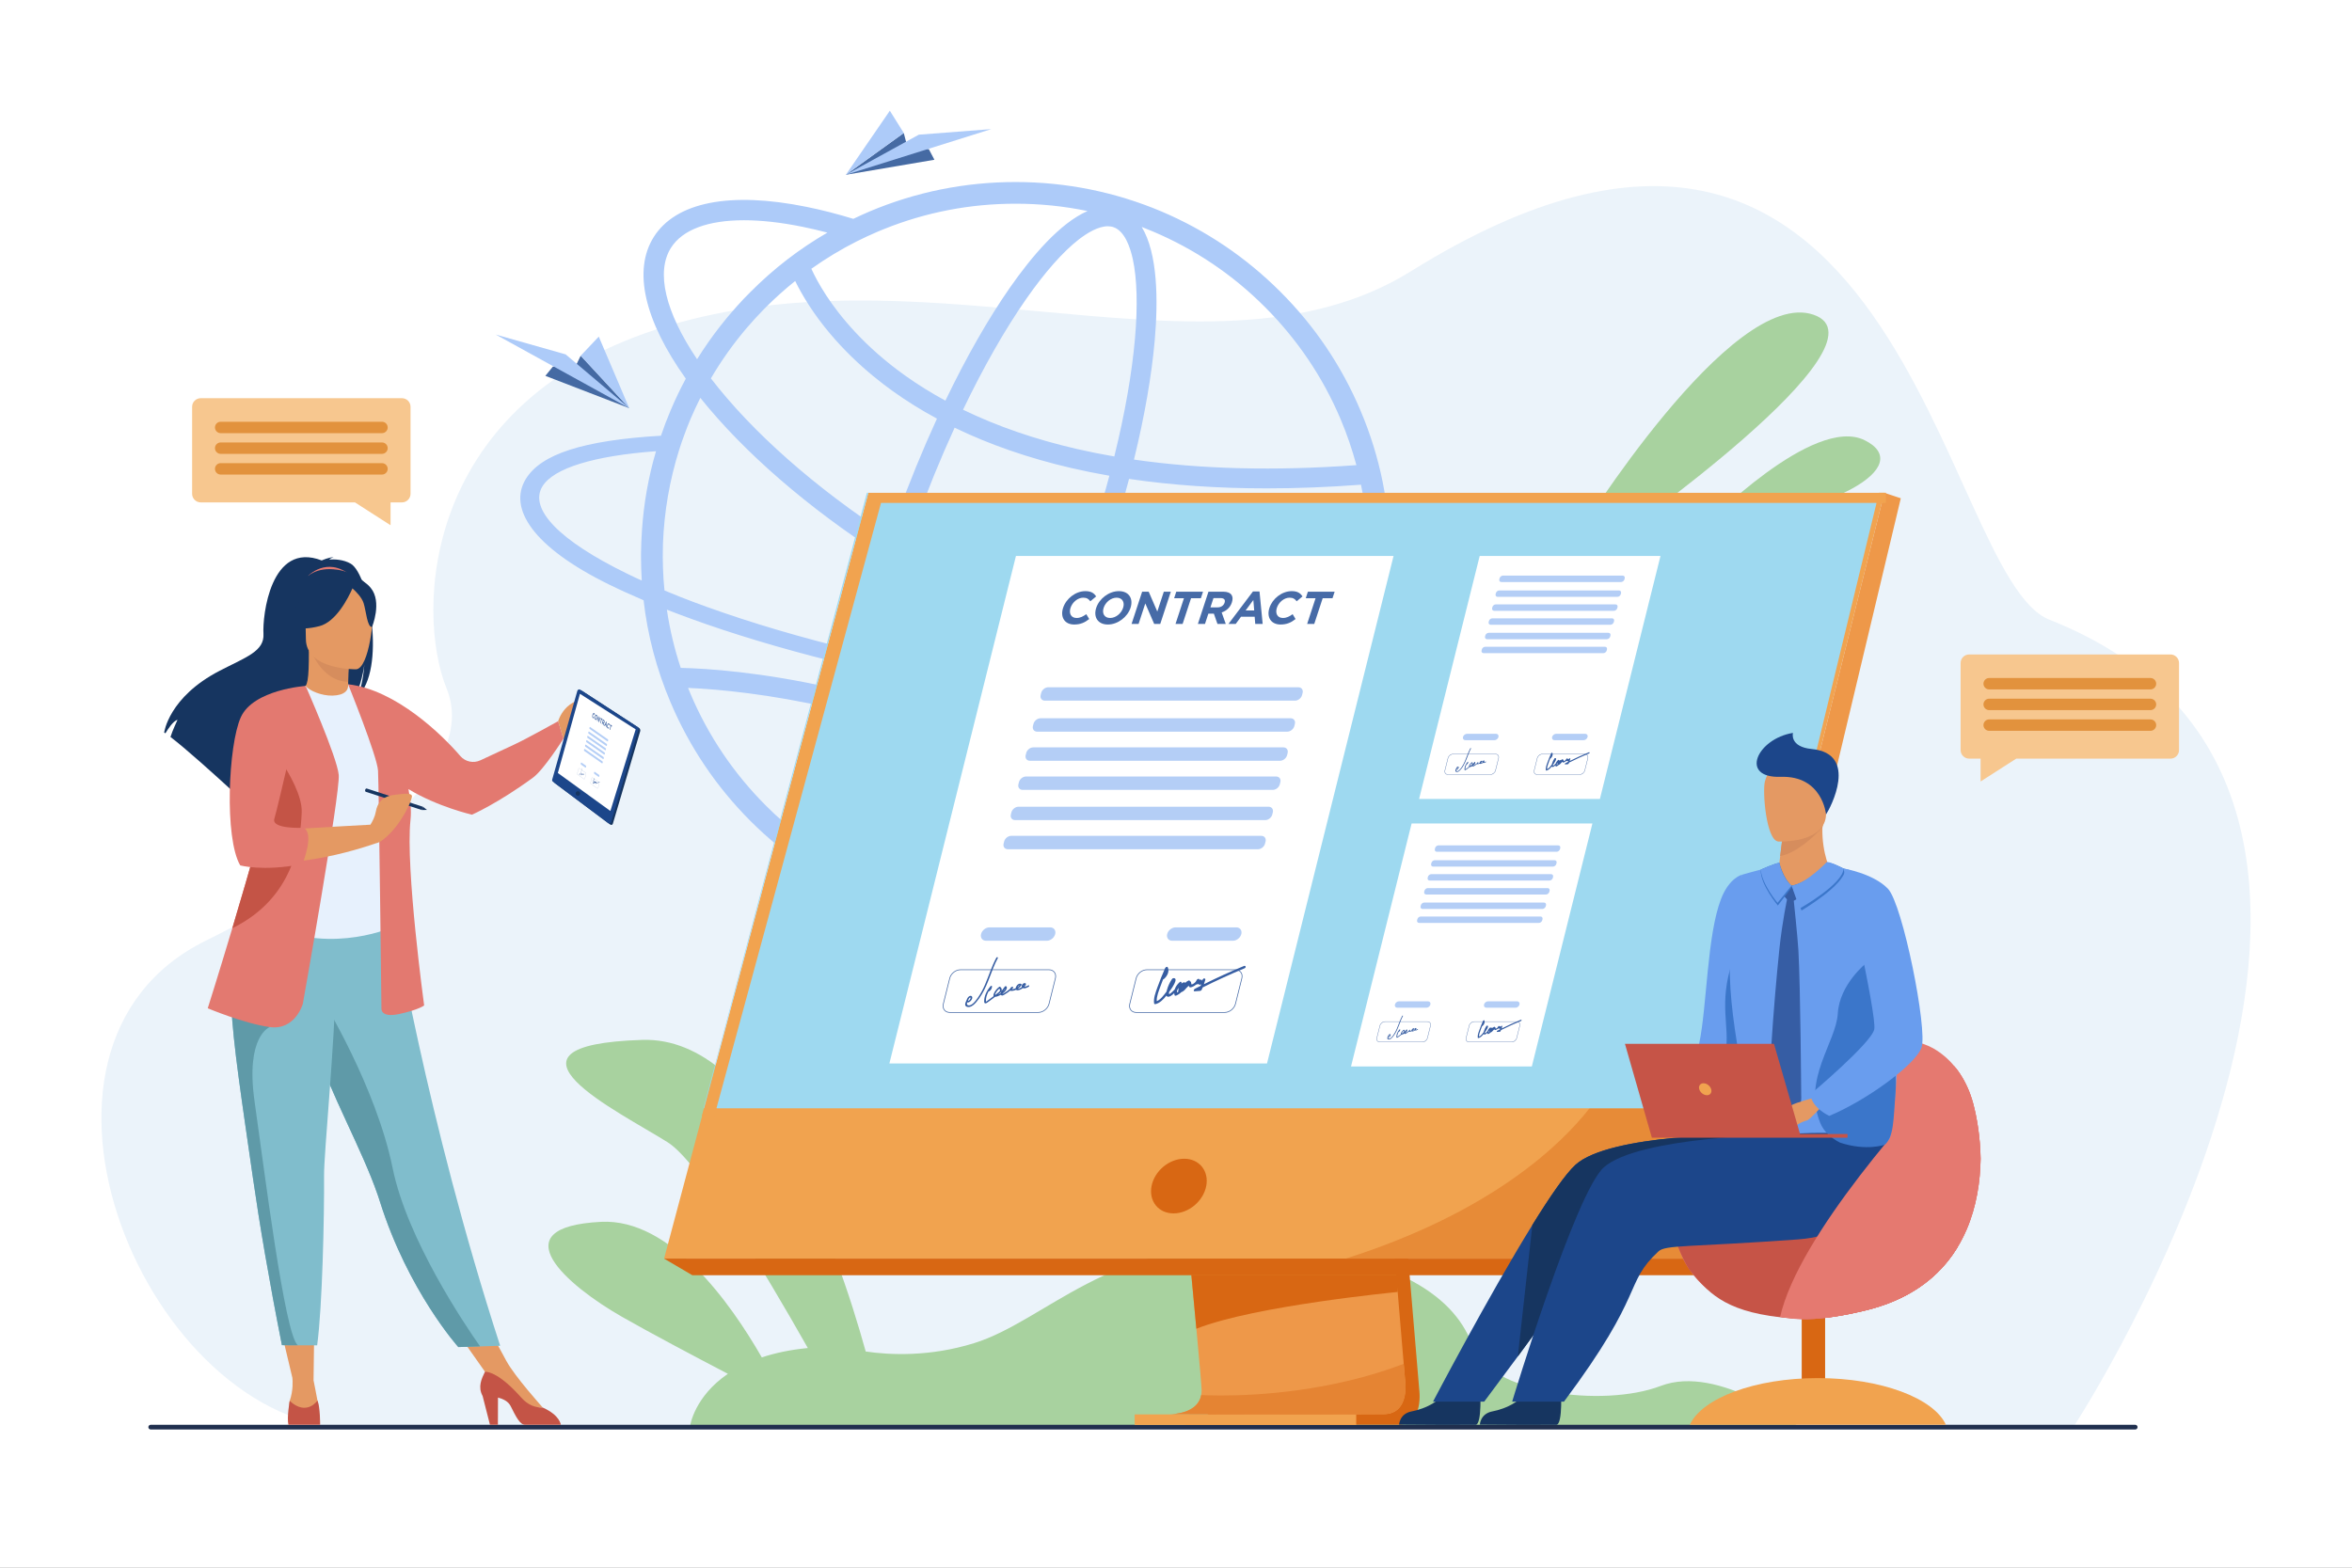 <svg width="321" height="214" viewBox="0 0 321 214" fill="none" xmlns="http://www.w3.org/2000/svg">
<rect x="0" y="0" width="321" height="214" fill="#808080" stroke="none"/>
<g clip-path="url(#clip0)">
<path d="M321 214H0V-0.001H321V214Z" fill="white"/>
<path d="M283.157 194.512C283.157 194.512 339.403 108.194 279.689 84.586C264.648 78.639 259.401 -4.613 192.589 37.013C178.202 45.977 160.388 44.213 141.259 42.45C125.062 40.957 107.921 39.463 91.122 44.484C57.474 54.54 56.701 83.546 60.955 93.989C65.604 105.399 47.066 119.041 28.081 128.41C-1.7 143.107 20.199 194.757 48.333 195.004C76.467 195.251 283.157 194.512 283.157 194.512Z" fill="#EBF3FA"/>
<path d="M215.325 73.043C215.325 73.043 236.313 39.112 247.507 42.961C258.701 46.808 220.222 73.743 220.222 73.743L215.325 73.043Z" fill="#A8D29F"/>
<path d="M232.817 71.643C232.817 71.643 247.509 56.602 254.503 60.1C261.5 63.598 250.307 70.244 232.817 71.643Z" fill="#A8D29F"/>
<path d="M94.206 194.552L245.538 194.785C245.538 194.785 234.579 186.157 226.65 189.189C218.723 192.22 203.099 190.121 201.001 183.825C198.902 177.529 191.208 171.001 171.388 170.068C151.568 169.135 142.706 180.328 132.913 183.359C126.851 185.235 121.415 184.968 118.152 184.49C114.138 170.01 104.117 141.43 87.649 141.952C65.612 142.652 84.501 151.747 91.147 155.945C95.389 158.624 104.335 173.56 110.251 184.014C107.806 184.255 105.731 184.707 103.97 185.294C99.654 177.78 91.49 166.316 82.052 166.788C68.06 167.488 77.505 175.533 84.851 179.731C88.667 181.912 94.559 185.036 99.342 187.536C94.789 190.637 94.206 194.552 94.206 194.552Z" fill="#A8D29F"/>
<path d="M291.414 195.135H20.569C20.392 195.135 20.247 194.99 20.247 194.814C20.247 194.637 20.392 194.493 20.569 194.493H291.414C291.589 194.493 291.734 194.637 291.734 194.814C291.734 194.99 291.589 195.135 291.414 195.135Z" fill="#202F4E"/>
<path d="M172.638 110.002C169.976 112.671 167.045 114.989 163.881 116.943C156.21 111.336 148.013 106.537 139.475 102.653C140.649 100.502 141.806 98.23 142.935 95.858C150.751 96.894 158.266 97.515 165.125 97.676C166.915 97.728 168.654 97.728 170.341 97.715C174.713 97.663 178.607 97.404 181.94 96.936C179.606 101.776 176.477 106.162 172.638 110.002ZM157.341 120.317C151.398 122.835 145.105 124.106 138.605 124.106C133.597 124.106 128.705 123.35 124.006 121.853C127.567 119.986 131.146 115.699 133.901 111.748C135.323 109.711 136.744 107.457 138.146 105.023C146.231 108.684 154.005 113.182 161.307 118.422C160.019 119.111 158.697 119.743 157.341 120.317ZM94.231 94.692C94.121 94.43 94.014 94.168 93.909 93.906C98.133 94.078 105.154 94.772 113.36 96.647C113.955 96.783 114.548 96.925 115.142 97.07C114.69 99.703 114.357 102.22 114.151 104.586C113.762 109.067 113.734 114.235 114.984 117.924C111.18 115.783 107.69 113.133 104.559 110.002C100.134 105.578 96.657 100.427 94.231 94.692ZM92.531 83.806C93.777 84.273 95.049 84.74 96.359 85.194C102.383 87.282 109.136 89.222 116.359 90.943C116.096 92.113 115.855 93.266 115.632 94.402C115.043 94.259 114.452 94.119 113.86 93.984C103.874 91.712 96.38 91.249 92.907 91.171C92.046 88.579 91.414 85.928 91.013 83.222C91.519 83.416 92.025 83.612 92.531 83.806ZM85.551 78.291C76.352 73.803 72.148 69.469 74.029 66.394C75.547 63.902 81.075 62.216 89.534 61.593C88.496 65.096 87.86 68.716 87.614 72.388C87.536 73.479 87.497 74.568 87.484 75.671V75.956C87.484 77.059 87.523 78.163 87.588 79.252C86.887 78.941 86.213 78.616 85.551 78.291ZM94.231 57.22C94.659 56.234 95.1 55.262 95.58 54.314L95.582 54.312C101.528 61.745 110.293 69.343 120.534 75.933C119.082 80.352 117.843 84.696 116.843 88.858C109.393 87.056 102.488 85.017 96.437 82.833C95.165 82.379 93.933 81.911 92.752 81.445C92.051 81.171 91.364 80.887 90.689 80.602C90.585 79.563 90.507 78.512 90.481 77.461C90.468 76.955 90.455 76.462 90.455 75.956C90.455 75.373 90.468 74.775 90.481 74.192C90.65 69.819 91.389 65.551 92.687 61.425C92.907 60.724 93.141 60.036 93.401 59.348C93.66 58.635 93.933 57.922 94.231 57.22ZM91.572 33.832C93.137 31.347 96.635 30.065 101.546 30.065C103.895 30.065 106.569 30.358 109.507 30.955C110.623 31.181 111.763 31.447 112.922 31.752L112.925 31.753C109.111 33.958 105.609 36.656 102.457 39.822C101.795 40.47 101.159 41.145 100.537 41.845C99.758 42.702 99.019 43.597 98.305 44.506C97.163 45.959 96.112 47.476 95.139 49.033L95.137 49.038C90.797 42.594 89.493 37.131 91.572 33.832ZM138.605 27.807C141.94 27.807 145.22 28.143 148.425 28.808C144.644 30.454 140.783 35.037 137.852 39.237C134.853 43.538 131.856 48.801 129.029 54.691C127.12 53.655 125.315 52.534 123.618 51.331C117.992 47.339 114.622 43.16 112.785 40.356C111.81 38.868 111.152 37.6 110.734 36.69C112.708 35.285 114.785 34.031 116.956 32.935L116.958 32.936C117.842 32.491 118.743 32.072 119.657 31.681C119.724 31.653 119.79 31.624 119.856 31.595C119.871 31.589 119.887 31.583 119.902 31.576C120.097 31.494 120.293 31.413 120.49 31.334C120.542 31.313 120.596 31.292 120.647 31.271C126.344 28.974 132.39 27.807 138.605 27.807ZM172.638 41.91C177.062 46.335 180.539 51.486 182.965 57.22C183.83 59.27 184.549 61.363 185.119 63.495C174.021 64.306 163.853 64.052 154.764 62.736C156.206 56.842 157.176 51.297 157.602 46.401C158.073 40.993 158.015 34.589 155.823 30.983C156.33 31.178 156.836 31.382 157.341 31.595C163.075 34.022 168.226 37.485 172.638 41.91ZM146.203 63.889C147.894 64.282 149.631 64.63 151.408 64.94C150.159 69.636 148.623 74.527 146.831 79.466C146.14 81.369 145.425 83.244 144.69 85.081C137.962 82.61 130.82 79.077 123.798 74.713C124.161 73.651 124.535 72.587 124.923 71.52C126.586 66.932 128.393 62.516 130.287 58.381C135.059 60.693 140.382 62.537 146.203 63.889ZM152.005 31.023C153.482 31.558 154.231 33.678 154.601 35.361C155.183 38.02 155.289 41.757 154.905 46.166C154.485 50.993 153.519 56.473 152.08 62.31C150.342 62.011 148.647 61.673 146.995 61.293C141.287 59.981 136.083 58.185 131.435 55.93C134.208 50.147 137.141 44.989 140.073 40.787C142.605 37.158 145.081 34.357 147.233 32.689C148.357 31.818 149.868 30.887 151.192 30.887C151.473 30.887 151.746 30.929 152.005 31.023ZM108.526 38.358C108.97 39.267 109.582 40.392 110.408 41.668C113.926 47.106 118.574 51.048 121.853 53.398C123.735 54.746 125.744 55.997 127.875 57.147C125.931 61.383 124.08 65.904 122.377 70.597C122.059 71.472 121.752 72.346 121.449 73.218C111.282 66.599 102.672 59.004 97.025 51.654L97.023 51.651C98.436 49.239 100.058 46.957 101.873 44.817C102.626 43.935 103.404 43.078 104.222 42.248C104.338 42.131 104.442 42.027 104.559 41.91C105.822 40.647 107.147 39.464 108.526 38.358ZM125.526 90.8C123.479 90.378 121.46 89.938 119.478 89.48C120.411 85.595 121.558 81.545 122.897 77.419C129.857 81.697 136.935 85.178 143.639 87.647C142.798 89.655 141.934 91.612 141.052 93.507C135.962 92.777 130.752 91.871 125.526 90.8ZM136.991 101.554C130.881 98.922 124.603 96.747 118.26 95.068C118.484 93.917 118.729 92.746 118.995 91.556C120.759 91.958 122.547 92.346 124.358 92.719C129.659 93.804 134.946 94.724 140.12 95.469C139.096 97.589 138.05 99.622 136.991 101.554ZM119.748 119.964C118.272 119.429 117.522 117.309 117.154 115.626C116.57 112.966 116.466 109.23 116.849 104.82C117.042 102.59 117.355 100.219 117.774 97.74C123.826 99.353 129.818 101.427 135.653 103.927C134.338 106.193 133.01 108.294 131.681 110.2C129.148 113.83 126.672 116.63 124.521 118.298C123.158 119.353 121.225 120.499 119.748 119.964ZM182.99 94.627C179.527 95.25 175.207 95.613 170.159 95.665C162.328 95.76 153.332 95.142 143.855 93.893C144.651 92.157 145.434 90.372 146.197 88.547C149.139 89.532 151.992 90.311 154.716 90.864C157.834 91.496 160.68 91.81 163.221 91.81C169.175 91.81 173.441 90.09 175.548 86.745C175.895 86.194 176.178 85.61 176.396 84.993H173.361C173.31 85.085 173.257 85.177 173.201 85.266C171.637 87.75 168.138 89.033 163.227 89.032C160.878 89.032 158.204 88.739 155.266 88.143C152.704 87.623 150.018 86.893 147.249 85.974C147.979 84.145 148.69 82.281 149.376 80.389C151.227 75.287 152.81 70.23 154.093 65.374C159.932 66.234 166.201 66.666 172.861 66.666C177.007 66.666 181.307 66.499 185.749 66.164C186.408 69.361 186.742 72.633 186.742 75.956C186.742 82.431 185.482 88.71 182.99 94.627ZM195.201 86.258L191.244 86.168C192.515 87.815 192.801 89.333 192.009 90.618C191.217 91.928 189.323 93.005 186.495 93.822C188.635 88.127 189.712 82.119 189.712 75.956C189.712 69.054 188.364 62.358 185.691 56.066C183.122 49.98 179.437 44.506 174.74 39.822C170.042 35.125 164.58 31.44 158.496 28.857C152.19 26.198 145.495 24.848 138.605 24.848C131.703 24.848 125.008 26.198 118.702 28.857C117.949 29.183 117.196 29.519 116.47 29.87L116.463 29.873C114.265 29.202 112.124 28.652 110.058 28.234C99.63 26.118 92.23 27.58 89.224 32.352C86.364 36.89 87.921 43.723 93.597 51.689L93.595 51.694C92.83 53.108 92.142 54.561 91.506 56.066C91.026 57.195 90.598 58.324 90.209 59.478C79.544 60.114 73.835 61.991 71.758 65.39C69.345 69.348 72.641 74.658 83.189 79.823C84.643 80.537 86.2 81.237 87.834 81.938C88.379 86.725 89.612 91.383 91.506 95.847C94.075 101.932 97.76 107.407 102.457 112.104C107.154 116.788 112.616 120.473 118.702 123.055C125.008 125.714 131.703 127.064 138.605 127.064C145.495 127.064 152.19 125.714 158.496 123.055C164.58 120.473 170.042 116.788 174.74 112.104C179.307 107.537 182.927 102.217 185.482 96.327C190.686 95.25 194.111 93.563 195.473 91.331C196.421 89.787 196.304 88.075 195.201 86.258Z" fill="#ADCBF9"/>
<path d="M127.529 21.807L115.437 23.86L123.346 18.157L123.802 19.906L126.768 20.363L127.529 21.807Z" fill="#456AA3"/>
<path d="M115.436 23.861L125.399 18.385L135.286 17.625L115.436 23.861Z" fill="#ADCBF9"/>
<path d="M123.347 18.157L115.437 23.861L121.445 15.115L123.347 18.157Z" fill="#ADCBF9"/>
<path d="M74.43 51.305L85.876 55.715L79.254 48.557L78.46 50.181L75.462 50.04L74.43 51.305Z" fill="#456AA3"/>
<path d="M85.876 55.715L77.196 48.374L67.656 45.669L85.876 55.715Z" fill="#ADCBF9"/>
<path d="M79.254 48.557L85.876 55.715L81.72 45.951L79.254 48.557Z" fill="#ADCBF9"/>
<path d="M296.226 89.337H268.753C268.11 89.337 267.583 89.863 267.583 90.506V102.391C267.583 103.034 268.11 103.56 268.753 103.56H270.312V106.677L275.171 103.56H296.226C296.868 103.56 297.393 103.034 297.393 102.391V90.506C297.393 89.863 296.868 89.337 296.226 89.337Z" fill="#F7C78F"/>
<path d="M293.497 94.111H271.479C271.051 94.111 270.701 93.76 270.701 93.331C270.701 92.903 271.051 92.552 271.479 92.552H293.497C293.925 92.552 294.275 92.903 294.275 93.331C294.275 93.76 293.925 94.111 293.497 94.111Z" fill="#E2923D"/>
<path d="M293.497 96.936H271.479C271.051 96.936 270.701 96.585 270.701 96.156C270.701 95.728 271.051 95.377 271.479 95.377H293.497C293.925 95.377 294.275 95.728 294.275 96.156C294.275 96.585 293.925 96.936 293.497 96.936Z" fill="#E2923D"/>
<path d="M293.497 99.761H271.479C271.051 99.761 270.701 99.41 270.701 98.982C270.701 98.553 271.051 98.202 271.479 98.202H293.497C293.925 98.202 294.275 98.553 294.275 98.982C294.275 99.41 293.925 99.761 293.497 99.761Z" fill="#E2923D"/>
<path d="M27.389 54.357H54.861C55.504 54.357 56.03 54.883 56.03 55.526V67.411C56.03 68.054 55.504 68.58 54.861 68.58H53.303V71.698L48.443 68.58H27.389C26.746 68.58 26.22 68.054 26.22 67.411V55.526C26.22 54.883 26.746 54.357 27.389 54.357Z" fill="#F7C78F"/>
<path d="M30.117 59.13H52.133C52.562 59.13 52.913 58.779 52.913 58.351C52.913 57.922 52.562 57.571 52.133 57.571H30.117C29.688 57.571 29.337 57.922 29.337 58.351C29.337 58.779 29.688 59.13 30.117 59.13Z" fill="#E2923D"/>
<path d="M30.117 61.955H52.133C52.562 61.955 52.913 61.604 52.913 61.176C52.913 60.747 52.562 60.397 52.133 60.397H30.117C29.688 60.397 29.337 60.747 29.337 61.176C29.337 61.604 29.688 61.955 30.117 61.955Z" fill="#E2923D"/>
<path d="M30.117 64.781H52.133C52.562 64.781 52.913 64.43 52.913 64.001C52.913 63.573 52.562 63.222 52.133 63.222H30.117C29.688 63.222 29.337 63.573 29.337 64.001C29.337 64.43 29.688 64.781 30.117 64.781Z" fill="#E2923D"/>
<path d="M187.03 110.402L193.696 189.669C193.696 189.669 194.394 194.473 190.82 194.482C184.944 194.496 161.57 194.482 161.57 194.482C161.57 194.482 165.993 193.482 165.941 191.231C165.878 188.579 158.148 109.652 158.148 109.652L187.03 110.402Z" fill="#D86713"/>
<path d="M188.876 193.044C183.153 193.118 160.83 193.047 159.673 193.044C160.108 193.044 163.466 192.962 163.94 190.434C163.978 190.236 163.998 190.023 163.997 189.793C163.994 189.299 163.723 186.163 163.282 181.384C162.888 177.098 162.357 171.492 161.763 165.288C159.46 141.243 156.204 108.214 156.204 108.214L185.086 108.963L189.823 165.288L190.747 176.281L191.579 186.171L191.753 188.231C191.753 188.231 192.568 192.997 188.876 193.044Z" fill="#EE9849"/>
<path d="M257.168 67.269L240.93 132.495L238.705 141.428L231.143 171.809H90.633L118.509 67.269H257.168Z" fill="#F1A34F"/>
<path d="M257.167 67.268L259.419 68.018L234.135 174.078L231.144 171.809L257.167 67.268Z" fill="#EE9849"/>
<path d="M234.135 174.078H94.49L90.633 171.809H231.143L234.135 174.078Z" fill="#D86713"/>
<path d="M185.096 194.513H154.861V193.076H185.096V194.513Z" fill="#F1A34F"/>
<path d="M190.935 174.032L190.747 176.282L190.74 176.364C190.74 176.364 171.1 178.247 163.281 181.384C163.085 179.236 162.853 176.754 162.595 174.032H190.935Z" fill="#D86713"/>
<path d="M181.798 193.076H175.183C167.798 193.07 160.33 193.046 159.673 193.044C160.109 193.044 163.466 192.962 163.941 190.434C164.421 190.46 165.36 190.497 166.659 190.497C171.574 190.497 181.648 189.96 191.579 186.171L191.754 188.231C191.754 188.231 191.83 188.679 191.83 189.302C191.829 190.71 191.436 193.012 188.877 193.044C187.404 193.063 184.828 193.072 181.798 193.076Z" fill="#E58433"/>
<path d="M178.715 193.077C177.559 193.077 176.372 193.077 175.182 193.076H181.798C180.811 193.077 179.777 193.077 178.715 193.077Z" fill="#E78B37"/>
<path d="M230.96 171.809H192.192H190.37H183.655C203.655 165.454 213.124 156.158 216.94 151.286H236.069L230.96 171.809Z" fill="#E78B37"/>
<path d="M118.51 67.268L96.073 151.286H96.012L118.313 67.268H118.51Z" fill="#9ED9F0"/>
<path d="M256.109 68.65L236.069 151.286H97.783L120.239 68.65H256.109Z" fill="#9ED9F0"/>
<path d="M96.073 151.286H97.783L97.441 152.546L95.786 152.358L96.073 151.286Z" fill="#F1A34F"/>
<path d="M257.393 67.268V68.65H256.109L256.444 67.268H257.393Z" fill="#F1A34F"/>
<path d="M121.382 145.173H172.92L190.192 75.895H138.656L121.382 145.173Z" fill="white"/>
<path d="M173.711 107.825H139.571C139.148 107.825 138.887 107.479 138.994 107.055L139.065 106.767C139.171 106.344 139.604 105.998 140.027 105.998H174.167C174.59 105.998 174.85 106.344 174.743 106.767L174.671 107.055C174.567 107.479 174.134 107.825 173.711 107.825Z" fill="#B4CEF6"/>
<path d="M176.747 95.644H142.607C142.183 95.644 141.925 95.298 142.029 94.874L142.101 94.586C142.207 94.163 142.639 93.817 143.063 93.817H177.202C177.626 93.817 177.886 94.163 177.78 94.586L177.708 94.874C177.602 95.298 177.17 95.644 176.747 95.644Z" fill="#B4CEF6"/>
<path d="M175.692 99.876H141.551C141.128 99.876 140.869 99.529 140.974 99.106L141.046 98.818C141.152 98.395 141.584 98.048 142.008 98.048H176.147C176.57 98.048 176.831 98.395 176.724 98.818L176.653 99.106C176.548 99.529 176.115 99.876 175.692 99.876Z" fill="#B4CEF6"/>
<path d="M174.702 103.85H140.562C140.138 103.85 139.878 103.503 139.984 103.08L140.056 102.792C140.162 102.368 140.594 102.022 141.017 102.022H175.157C175.58 102.022 175.84 102.368 175.736 102.792L175.663 103.08C175.558 103.503 175.125 103.85 174.702 103.85Z" fill="#B4CEF6"/>
<path d="M171.69 115.927H137.551C137.127 115.927 136.867 115.58 136.973 115.158L137.045 114.869C137.15 114.446 137.583 114.099 138.005 114.099H172.146C172.569 114.099 172.829 114.446 172.724 114.869L172.651 115.158C172.546 115.58 172.113 115.927 171.69 115.927Z" fill="#B4CEF6"/>
<path d="M172.681 111.952H138.541C138.118 111.952 137.858 111.605 137.964 111.183L138.035 110.894C138.141 110.471 138.573 110.124 138.997 110.124H173.137C173.56 110.124 173.82 110.471 173.714 110.894L173.643 111.183C173.537 111.605 173.105 111.952 172.681 111.952Z" fill="#B4CEF6"/>
<path d="M142.872 128.419H134.579C134.077 128.419 133.768 128.007 133.894 127.505C134.02 127.003 134.533 126.592 135.035 126.592H143.328C143.829 126.592 144.139 127.003 144.013 127.505C143.888 128.007 143.375 128.419 142.872 128.419Z" fill="#B4CEF6"/>
<path d="M168.273 128.419H159.982C159.479 128.419 159.171 128.007 159.296 127.505C159.421 127.003 159.935 126.592 160.438 126.592H168.729C169.232 126.592 169.54 127.003 169.415 127.505C169.29 128.007 168.776 128.419 168.273 128.419Z" fill="#B4CEF6"/>
<path d="M131.074 132.425C130.451 132.425 129.82 132.931 129.665 133.554L128.793 137.05C128.717 137.352 128.766 137.634 128.931 137.844C129.087 138.045 129.332 138.155 129.621 138.155H141.713C142.335 138.155 142.967 137.649 143.122 137.026L143.993 133.531C144.069 133.228 144.02 132.946 143.856 132.736C143.699 132.536 143.454 132.425 143.166 132.425H131.074ZM141.713 138.253H129.621C129.302 138.253 129.029 138.128 128.854 137.904C128.671 137.669 128.616 137.358 128.699 137.026L129.571 133.531C129.735 132.867 130.409 132.328 131.074 132.328H143.166C143.485 132.328 143.757 132.452 143.932 132.677C144.115 132.91 144.171 133.223 144.088 133.554L143.216 137.05C143.05 137.713 142.376 138.253 141.713 138.253Z" fill="#476BA7"/>
<path d="M156.519 132.425C155.897 132.425 155.264 132.931 155.109 133.554L154.238 137.05C154.162 137.352 154.212 137.634 154.375 137.844C154.533 138.045 154.778 138.155 155.065 138.155H167.158C167.78 138.155 168.412 137.649 168.567 137.026L169.439 133.531C169.515 133.228 169.465 132.946 169.301 132.736C169.144 132.536 168.899 132.425 168.611 132.425H156.519ZM167.158 138.253H155.065C154.747 138.253 154.475 138.128 154.299 137.904C154.116 137.669 154.061 137.358 154.143 137.026L155.015 133.531C155.181 132.867 155.855 132.328 156.519 132.328H168.611C168.929 132.328 169.202 132.452 169.378 132.677C169.561 132.91 169.615 133.223 169.533 133.554L168.661 137.05C168.496 137.713 167.822 138.253 167.158 138.253Z" fill="#476BA7"/>
<path d="M145.092 82.972C145.503 81.72 146.784 80.694 148.137 80.694C148.968 80.694 149.33 81.009 149.607 81.412L148.809 82.079C148.571 81.77 148.341 81.588 147.838 81.588C147.095 81.588 146.358 82.205 146.105 82.972C145.858 83.728 146.174 84.358 146.929 84.358C147.432 84.358 147.807 84.156 148.256 83.841L148.656 84.502C148.044 84.987 147.453 85.251 146.604 85.251C145.308 85.251 144.673 84.251 145.092 82.972Z" fill="#476BA7"/>
<path d="M153.281 82.972C153.529 82.218 153.181 81.588 152.401 81.588C151.62 81.588 150.876 82.205 150.625 82.972C150.377 83.728 150.724 84.358 151.506 84.358C152.286 84.358 153.029 83.74 153.281 82.972ZM149.612 82.972C150.023 81.72 151.347 80.694 152.707 80.694C154.066 80.694 154.709 81.707 154.294 82.972C153.883 84.225 152.558 85.251 151.2 85.251C149.84 85.251 149.197 84.238 149.612 82.972Z" fill="#476BA7"/>
<path d="M155.88 80.77H156.773L157.948 83.483L158.838 80.77H159.795L158.349 85.175H157.524L156.31 82.375L155.391 85.175H154.434L155.88 80.77Z" fill="#476BA7"/>
<path d="M161.585 81.663H160.244L160.537 80.77H164.188L163.895 81.663H162.554L161.402 85.175H160.433L161.585 81.663Z" fill="#476BA7"/>
<path d="M166.181 82.91C166.652 82.91 167.006 82.657 167.132 82.274C167.268 81.858 167.048 81.644 166.577 81.644H165.614L165.198 82.91H166.181ZM164.931 80.77H166.946C167.505 80.77 167.888 80.927 168.083 81.216C168.248 81.462 168.266 81.808 168.126 82.236C167.893 82.947 167.362 83.395 166.734 83.602L167.293 85.175H166.161L165.667 83.766H164.918L164.455 85.175H163.486L164.931 80.77Z" fill="#476BA7"/>
<path d="M171.172 83.332L171.055 81.903L170.002 83.332H171.172ZM171.003 80.738H171.896L172.329 85.175H171.315L171.237 84.188H169.375L168.647 85.175H167.659L171.003 80.738Z" fill="#476BA7"/>
<path d="M173.254 82.972C173.664 81.72 174.946 80.694 176.299 80.694C177.129 80.694 177.492 81.009 177.769 81.412L176.971 82.079C176.732 81.77 176.503 81.588 175.999 81.588C175.256 81.588 174.519 82.204 174.267 82.972C174.02 83.728 174.336 84.357 175.091 84.357C175.595 84.357 175.97 84.156 176.419 83.841L176.818 84.502C176.206 84.987 175.616 85.25 174.767 85.25C173.47 85.25 172.835 84.25 173.254 82.972Z" fill="#476BA7"/>
<path d="M179.548 81.664H178.208L178.501 80.77H182.152L181.859 81.664H180.518L179.367 85.176H178.397L179.548 81.664Z" fill="#476BA7"/>
<path d="M160.83 135.096C160.809 135.197 160.786 135.298 160.823 135.371C160.765 135.415 160.705 135.455 160.642 135.491C160.631 135.383 160.637 135.268 160.663 135.153C160.746 135.054 160.825 134.952 160.898 134.848C160.868 134.933 160.845 135.018 160.83 135.096ZM161.361 134.642C161.345 134.694 161.325 134.744 161.301 134.793C161.285 134.827 161.267 134.862 161.248 134.895C161.276 134.809 161.313 134.725 161.361 134.642ZM169.777 131.864C167.94 132.622 166.115 133.453 164.307 134.351C164.379 134.149 164.444 133.946 164.501 133.744C164.546 133.58 164.326 133.472 164.19 133.65C164.129 133.731 164.066 133.806 163.999 133.878C164.044 133.733 163.872 133.652 163.724 133.759C163.714 133.765 163.706 133.772 163.696 133.78C163.768 133.584 163.463 133.554 163.349 133.745L163.179 134.028C163.036 134.199 162.837 134.33 162.631 134.394C162.59 134.301 162.561 134.199 162.551 134.089C162.544 134.006 162.484 133.961 162.41 133.96C162.407 133.86 162.317 133.801 162.184 133.86C162.023 133.932 161.881 134.041 161.768 134.167C161.677 133.998 161.386 134.119 161.231 134.282L161.244 134.254C161.317 134.098 161.18 133.918 160.996 134.076C160.669 134.359 160.431 134.713 160.32 135.067C160.212 135.187 160.098 135.303 159.975 135.409C159.915 135.46 159.634 135.72 159.569 135.697C159.508 135.676 159.54 135.514 159.568 135.401C159.579 135.387 159.588 135.373 159.598 135.359C159.831 135.035 160.955 133.508 160.163 133.522C160.079 133.523 159.994 133.578 159.944 133.656C159.654 134.101 159.43 134.571 159.294 135.038C159.268 135.128 159.232 135.244 159.203 135.365C159.18 135.396 159.157 135.427 159.134 135.458C158.819 135.87 158.385 136.465 157.875 136.668C157.828 136.022 158.153 135.258 158.4 134.58C158.506 134.288 158.617 133.997 158.731 133.705C158.766 133.699 158.803 133.68 158.841 133.648C159.391 133.185 159.616 132.498 159.367 132.036C159.295 131.903 159.076 132.024 159.013 132.165C158.634 133.015 158.289 133.87 157.982 134.726C157.71 135.484 157.401 136.286 157.515 136.987C157.526 137.061 157.613 137.088 157.693 137.07C158.274 136.944 158.78 136.427 159.188 135.911C159.217 135.978 159.267 136.028 159.347 136.052C159.617 136.132 159.986 135.831 160.253 135.58C160.258 135.667 160.273 135.753 160.3 135.834C160.329 135.923 160.421 135.944 160.528 135.901C160.779 135.8 161.015 135.639 161.213 135.443C161.475 135.362 161.705 135.146 161.896 134.894C162.018 134.788 162.13 134.676 162.234 134.558C162.257 134.623 162.287 134.682 162.328 134.729C162.427 134.842 162.676 134.74 162.836 134.667C162.989 134.597 163.129 134.503 163.253 134.393C163.35 134.386 163.448 134.358 163.541 134.315C163.558 134.343 163.58 134.366 163.609 134.386C163.709 134.452 163.826 134.426 163.941 134.355C163.915 134.428 163.889 134.502 163.86 134.576C163.597 134.709 163.333 134.842 163.071 134.978C162.897 135.068 162.856 135.334 163.051 135.319C163.293 135.3 163.534 135.282 163.775 135.264C163.885 135.255 163.971 135.186 164.018 135.081C164.061 134.985 164.102 134.887 164.141 134.791C166.029 133.844 167.936 132.973 169.857 132.179C170.103 132.078 170.021 131.763 169.777 131.864Z" fill="#365DA2"/>
<path d="M132.458 136.226C132.481 136.311 132.399 136.423 132.33 136.502C132.305 136.531 132.284 136.556 132.253 136.578C132.236 136.591 132.218 136.602 132.198 136.61L132.181 136.614C132.167 136.588 132.142 136.577 132.113 136.576C132.142 136.512 132.172 136.449 132.2 136.389C132.242 136.299 132.412 136.046 132.458 136.226ZM135.979 130.738C135.329 131.947 134.964 133.187 134.436 134.41C134.178 135.006 133.875 135.601 133.481 136.164C133.206 136.556 132.609 137.407 132.102 137.223C131.976 137.177 131.942 137.069 131.982 136.921C131.991 136.888 132.003 136.855 132.014 136.822C132.078 136.86 132.177 136.844 132.277 136.791C132.44 136.703 132.579 136.53 132.651 136.375C132.727 136.211 132.714 136.04 132.582 135.966C132.465 135.902 132.292 135.96 132.17 136.083C132.034 136.218 131.972 136.393 131.905 136.55C131.824 136.743 131.715 136.951 131.727 137.138C131.745 137.417 132.047 137.515 132.341 137.451C132.698 137.372 133.015 137.061 133.256 136.776C133.539 136.44 133.788 136.083 134.006 135.718C134.447 134.976 134.759 134.206 135.052 133.442C135.392 132.558 135.709 131.668 136.177 130.799C136.254 130.657 136.056 130.596 135.979 130.738Z" fill="#365DA2"/>
<path d="M139.698 134.488C139.712 134.465 139.776 134.393 139.767 134.442C139.76 134.468 139.712 134.518 139.675 134.556C139.677 134.533 139.685 134.51 139.698 134.488ZM139.156 134.495C139.072 134.597 138.974 134.688 138.868 134.765C138.927 134.635 139.064 134.487 139.156 134.495ZM137.179 134.942C137.154 135.059 137.013 135.215 136.936 135.29C136.921 135.305 136.906 135.32 136.89 135.334C136.975 135.201 137.079 135.07 137.179 134.942ZM135.909 135.538C136.022 135.321 136.183 135.122 136.38 134.954C136.463 135.047 136.539 135.173 136.426 135.322C136.362 135.404 136.262 135.472 136.182 135.537C136.089 135.611 135.995 135.685 135.901 135.758C135.877 135.778 135.851 135.796 135.827 135.815C135.795 135.751 135.874 135.608 135.909 135.538ZM140.334 134.514C140.201 134.584 140.059 134.663 139.921 134.685C139.887 134.691 139.85 134.693 139.815 134.688C139.913 134.591 140.004 134.477 140.019 134.368C140.044 134.193 139.85 134.152 139.686 134.242C139.541 134.324 139.447 134.486 139.437 134.62C139.433 134.667 139.441 134.709 139.456 134.745C139.316 134.847 139.073 134.986 138.923 134.959C139.114 134.829 139.284 134.663 139.415 134.474C139.439 134.438 139.44 134.39 139.421 134.364C139.339 134.256 139.172 134.249 139.008 134.332C138.832 134.423 138.722 134.597 138.654 134.759C138.631 134.814 138.615 134.866 138.609 134.915C138.435 134.994 138.254 135.037 138.084 135.034V135.031C138.139 134.979 138.194 134.928 138.246 134.875C138.325 134.795 138.278 134.715 138.204 134.704C138.038 134.683 137.915 134.824 137.867 134.969C137.61 135.197 137.331 135.401 137.037 135.57C136.963 135.612 136.864 135.698 136.814 135.644C136.935 135.554 137.049 135.455 137.151 135.345C137.352 135.136 137.549 134.759 137.313 134.628C137.271 134.606 137.19 134.609 137.145 134.669C137.041 134.807 136.937 134.945 136.834 135.083C136.743 135.203 136.649 135.323 136.594 135.455C136.577 135.497 136.565 135.541 136.56 135.585C136.454 135.651 136.343 135.708 136.231 135.755C136.222 135.758 136.212 135.763 136.202 135.767C136.263 135.718 136.324 135.669 136.385 135.619C136.557 135.479 136.713 135.315 136.722 135.121C136.731 134.939 136.614 134.811 136.505 134.703C136.475 134.674 136.406 134.688 136.363 134.722C136.03 134.974 135.759 135.313 135.623 135.67C135.581 135.783 135.565 135.901 135.613 135.98C135.317 136.206 135.018 136.426 134.715 136.641C134.684 136.664 134.606 136.735 134.574 136.725C134.545 136.714 134.557 136.645 134.557 136.614C134.557 136.531 134.561 136.446 134.572 136.361C134.593 136.175 134.64 135.983 134.71 135.793C134.77 135.627 134.847 135.462 134.94 135.302C134.975 135.318 135.022 135.314 135.067 135.279C135.294 135.093 135.407 134.85 135.385 134.623C135.377 134.543 135.25 134.555 135.19 134.623C134.626 135.263 134.29 136.056 134.321 136.746C134.328 136.898 134.396 137.025 134.601 136.941C134.693 136.902 134.78 136.831 134.865 136.772C134.975 136.693 135.085 136.613 135.194 136.533C135.401 136.382 135.606 136.229 135.81 136.073C135.924 136.076 136.056 136.034 136.173 135.992C136.317 135.939 136.458 135.872 136.594 135.79C136.633 135.862 136.705 135.906 136.813 135.895C136.925 135.885 137.078 135.772 137.181 135.709C137.304 135.635 137.425 135.557 137.543 135.473C137.658 135.391 137.768 135.305 137.876 135.215C137.9 135.249 137.943 135.259 138.017 135.261C138.117 135.264 138.223 135.251 138.328 135.228C138.441 135.202 138.553 135.161 138.663 135.11C138.678 135.124 138.695 135.137 138.718 135.147C138.842 135.207 139.013 135.18 139.172 135.12C139.319 135.063 139.466 134.98 139.597 134.88C139.636 134.897 139.678 134.908 139.723 134.913C139.935 134.937 140.168 134.823 140.384 134.709C140.532 134.631 140.482 134.435 140.334 134.514Z" fill="#365DA2"/>
<path d="M193.677 109.065H218.353L226.623 75.895H201.948L193.677 109.065Z" fill="white"/>
<path d="M219.794 85.282H203.449C203.246 85.282 203.12 85.117 203.172 84.914L203.207 84.776C203.257 84.573 203.464 84.407 203.666 84.407H220.013C220.215 84.407 220.339 84.573 220.289 84.776L220.254 84.914C220.204 85.117 219.997 85.282 219.794 85.282Z" fill="#B4CEF6"/>
<path d="M221.248 79.45H204.9C204.699 79.45 204.574 79.284 204.626 79.082L204.66 78.944C204.71 78.741 204.917 78.575 205.119 78.575H221.465C221.668 78.575 221.792 78.741 221.742 78.944L221.708 79.082C221.657 79.284 221.449 79.45 221.248 79.45Z" fill="#B4CEF6"/>
<path d="M220.744 81.475H204.397C204.194 81.475 204.07 81.31 204.12 81.107L204.155 80.969C204.205 80.766 204.412 80.601 204.615 80.601H220.962C221.164 80.601 221.288 80.766 221.238 80.969L221.204 81.107C221.154 81.31 220.946 81.475 220.744 81.475Z" fill="#B4CEF6"/>
<path d="M220.268 83.379H203.922C203.719 83.379 203.595 83.213 203.646 83.011L203.679 82.873C203.73 82.67 203.937 82.504 204.14 82.504H220.486C220.689 82.504 220.814 82.67 220.763 82.873L220.728 83.011C220.678 83.213 220.471 83.379 220.268 83.379Z" fill="#B4CEF6"/>
<path d="M218.826 89.162H202.48C202.278 89.162 202.153 88.996 202.204 88.793L202.239 88.655C202.288 88.452 202.496 88.287 202.699 88.287H219.045C219.247 88.287 219.371 88.452 219.321 88.655L219.286 88.793C219.237 88.996 219.029 89.162 218.826 89.162Z" fill="#B4CEF6"/>
<path d="M219.301 87.258H202.957C202.753 87.258 202.629 87.092 202.679 86.889L202.713 86.751C202.764 86.549 202.972 86.383 203.174 86.383H219.52C219.723 86.383 219.847 86.549 219.797 86.751L219.762 86.889C219.711 87.092 219.505 87.258 219.301 87.258Z" fill="#B4CEF6"/>
<path d="M203.966 101.043H199.997C199.756 101.043 199.607 100.847 199.668 100.606C199.728 100.366 199.974 100.169 200.214 100.169H204.185C204.424 100.169 204.572 100.366 204.512 100.606C204.452 100.847 204.206 101.043 203.966 101.043Z" fill="#B4CEF6"/>
<path d="M216.128 101.044H212.156C211.917 101.044 211.769 100.847 211.829 100.607C211.889 100.366 212.135 100.169 212.375 100.169H216.346C216.587 100.169 216.734 100.366 216.674 100.607C216.614 100.847 216.368 101.044 216.128 101.044Z" fill="#B4CEF6"/>
<path d="M198.316 102.962C198.018 102.962 197.715 103.205 197.641 103.503L197.224 105.177C197.187 105.321 197.211 105.456 197.29 105.557C197.366 105.653 197.481 105.706 197.619 105.706H203.409C203.708 105.706 204.01 105.464 204.084 105.165L204.502 103.491C204.539 103.347 204.515 103.212 204.436 103.111C204.361 103.015 204.244 102.962 204.106 102.962H198.316ZM203.409 105.752H197.619C197.467 105.752 197.337 105.693 197.253 105.586C197.165 105.473 197.14 105.324 197.179 105.165L197.597 103.491C197.676 103.174 197.998 102.916 198.316 102.916H204.106C204.258 102.916 204.388 102.975 204.473 103.083C204.561 103.195 204.586 103.344 204.546 103.503L204.13 105.177C204.05 105.494 203.727 105.752 203.409 105.752Z" fill="#476BA7"/>
<path d="M210.499 102.962C210.201 102.962 209.899 103.205 209.825 103.502L209.407 105.177C209.371 105.321 209.394 105.456 209.474 105.557C209.548 105.653 209.667 105.706 209.803 105.706H215.594C215.892 105.706 216.194 105.463 216.268 105.165L216.686 103.491C216.721 103.347 216.698 103.212 216.62 103.111C216.543 103.015 216.428 102.962 216.289 102.962H210.499ZM215.594 105.752H209.803C209.651 105.752 209.52 105.693 209.436 105.585C209.349 105.473 209.322 105.324 209.362 105.165L209.78 103.491C209.858 103.174 210.181 102.916 210.499 102.916H216.289C216.441 102.916 216.571 102.975 216.656 103.082C216.744 103.195 216.771 103.344 216.731 103.502L216.313 105.177C216.233 105.494 215.912 105.752 215.594 105.752Z" fill="#476BA7"/>
<path d="M212.563 104.241C212.553 104.289 212.541 104.338 212.56 104.373C212.532 104.394 212.503 104.413 212.474 104.43C212.468 104.378 212.471 104.324 212.483 104.268C212.524 104.221 212.561 104.172 212.596 104.122C212.581 104.163 212.571 104.204 212.563 104.241ZM212.818 104.024C212.809 104.048 212.8 104.073 212.789 104.096C212.781 104.113 212.772 104.129 212.764 104.145C212.776 104.104 212.794 104.063 212.818 104.024ZM216.847 102.693C215.968 103.057 215.094 103.454 214.228 103.885C214.263 103.788 214.293 103.69 214.32 103.593C214.343 103.515 214.236 103.463 214.172 103.549C214.143 103.587 214.112 103.624 214.08 103.658C214.102 103.588 214.019 103.549 213.949 103.6L213.937 103.611C213.97 103.517 213.824 103.503 213.769 103.594L213.688 103.73C213.62 103.812 213.524 103.874 213.425 103.905C213.406 103.86 213.392 103.812 213.387 103.759C213.384 103.719 213.355 103.697 213.32 103.697C213.319 103.649 213.275 103.621 213.211 103.649C213.135 103.684 213.066 103.736 213.013 103.796C212.969 103.715 212.829 103.773 212.755 103.851L212.761 103.838C212.797 103.763 212.732 103.677 212.644 103.753C212.487 103.888 212.372 104.058 212.319 104.227C212.269 104.285 212.213 104.34 212.154 104.391C212.125 104.415 211.99 104.54 211.96 104.529C211.93 104.519 211.946 104.441 211.958 104.387L211.974 104.367C212.085 104.212 212.623 103.481 212.245 103.487C212.203 103.488 212.163 103.514 212.138 103.551C212.001 103.765 211.893 103.989 211.828 104.213C211.816 104.256 211.799 104.312 211.784 104.37C211.773 104.385 211.761 104.399 211.751 104.414C211.6 104.611 211.393 104.896 211.149 104.994C211.126 104.684 211.282 104.319 211.401 103.994C211.451 103.854 211.504 103.715 211.559 103.575C211.575 103.572 211.592 103.563 211.611 103.548C211.875 103.326 211.982 102.997 211.863 102.776C211.828 102.712 211.723 102.77 211.693 102.838C211.511 103.245 211.347 103.654 211.2 104.064C211.069 104.427 210.921 104.811 210.976 105.146C210.981 105.182 211.022 105.195 211.061 105.186C211.339 105.126 211.582 104.878 211.777 104.631C211.791 104.663 211.816 104.687 211.853 104.699C211.982 104.737 212.159 104.593 212.287 104.472C212.29 104.515 212.297 104.556 212.31 104.595C212.323 104.637 212.367 104.647 212.419 104.626C212.539 104.578 212.652 104.501 212.747 104.407C212.873 104.368 212.982 104.265 213.074 104.144C213.133 104.093 213.186 104.04 213.235 103.983C213.246 104.014 213.26 104.043 213.28 104.066C213.328 104.12 213.447 104.071 213.523 104.036C213.597 104.002 213.664 103.957 213.724 103.904C213.77 103.901 213.817 103.888 213.861 103.867C213.87 103.88 213.881 103.892 213.894 103.901C213.942 103.933 213.997 103.92 214.053 103.886C214.041 103.921 214.029 103.957 214.014 103.992C213.887 104.056 213.762 104.12 213.637 104.185C213.553 104.228 213.533 104.355 213.627 104.348C213.742 104.339 213.858 104.33 213.974 104.321C214.026 104.317 214.067 104.284 214.09 104.234C214.111 104.188 214.13 104.141 214.148 104.095C215.052 103.642 215.966 103.225 216.886 102.844C217.003 102.796 216.964 102.645 216.847 102.693Z" fill="#365DA2"/>
<path d="M198.98 104.782C198.989 104.823 198.95 104.876 198.918 104.914C198.906 104.928 198.896 104.94 198.881 104.951L198.855 104.966L198.846 104.968C198.839 104.955 198.828 104.95 198.813 104.95C198.828 104.919 198.842 104.889 198.855 104.86C198.876 104.817 198.957 104.696 198.98 104.782ZM200.665 102.155C200.353 102.733 200.178 103.327 199.926 103.913C199.802 104.198 199.657 104.483 199.469 104.752C199.337 104.94 199.051 105.348 198.808 105.26C198.749 105.238 198.732 105.186 198.75 105.115C198.755 105.099 198.76 105.083 198.765 105.067C198.797 105.086 198.845 105.078 198.892 105.053C198.97 105.011 199.036 104.928 199.071 104.853C199.106 104.775 199.101 104.693 199.039 104.658C198.982 104.627 198.899 104.654 198.84 104.713C198.775 104.779 198.747 104.862 198.715 104.937C198.675 105.029 198.622 105.13 198.628 105.219C198.637 105.352 198.781 105.4 198.923 105.369C199.094 105.331 199.246 105.181 199.36 105.045C199.497 104.885 199.616 104.714 199.72 104.539C199.93 104.184 200.081 103.815 200.221 103.449C200.384 103.026 200.535 102.6 200.76 102.183C200.796 102.115 200.702 102.087 200.665 102.155Z" fill="#365DA2"/>
<path d="M202.446 103.949C202.453 103.938 202.484 103.904 202.479 103.927C202.476 103.94 202.453 103.964 202.435 103.982C202.436 103.971 202.44 103.96 202.446 103.949ZM202.186 103.952C202.148 104.001 202.1 104.045 202.048 104.082C202.078 104.02 202.143 103.949 202.186 103.952ZM201.24 104.167C201.228 104.222 201.162 104.297 201.125 104.333L201.102 104.354C201.142 104.291 201.193 104.228 201.24 104.167ZM200.632 104.452C200.687 104.348 200.764 104.252 200.857 104.172C200.898 104.217 200.934 104.277 200.881 104.348C200.85 104.388 200.802 104.42 200.763 104.451C200.719 104.487 200.674 104.522 200.628 104.557C200.617 104.567 200.606 104.576 200.593 104.585C200.577 104.554 200.616 104.485 200.632 104.452ZM202.75 103.961C202.688 103.995 202.619 104.033 202.553 104.044C202.537 104.046 202.52 104.047 202.502 104.045C202.55 103.998 202.593 103.944 202.601 103.892C202.612 103.808 202.52 103.789 202.441 103.832C202.37 103.87 202.326 103.948 202.322 104.013C202.319 104.035 202.323 104.055 202.331 104.072C202.263 104.121 202.148 104.188 202.076 104.175C202.166 104.112 202.247 104.033 202.311 103.943C202.323 103.925 202.323 103.902 202.314 103.89C202.275 103.838 202.194 103.835 202.117 103.875C202.033 103.918 201.98 104.002 201.947 104.079C201.935 104.105 201.927 104.13 201.925 104.154C201.842 104.192 201.754 104.212 201.674 104.21V104.209C201.7 104.184 201.727 104.16 201.751 104.135C201.789 104.097 201.767 104.058 201.731 104.053C201.651 104.042 201.593 104.11 201.57 104.179C201.447 104.289 201.314 104.386 201.172 104.467C201.137 104.488 201.09 104.529 201.066 104.503C201.125 104.46 201.178 104.412 201.228 104.36C201.323 104.259 201.417 104.079 201.305 104.017C201.285 104.006 201.247 104.007 201.224 104.036C201.175 104.102 201.125 104.168 201.075 104.234C201.033 104.292 200.988 104.349 200.96 104.412C200.952 104.432 200.947 104.453 200.944 104.474C200.893 104.506 200.841 104.533 200.786 104.556L200.774 104.561C200.802 104.538 200.831 104.515 200.861 104.491C200.942 104.424 201.018 104.346 201.021 104.252C201.025 104.165 200.97 104.104 200.918 104.052C200.903 104.039 200.871 104.045 200.85 104.061C200.69 104.182 200.56 104.344 200.496 104.515C200.476 104.569 200.468 104.626 200.491 104.663C200.349 104.772 200.206 104.877 200.061 104.98C200.046 104.991 200.008 105.025 199.994 105.02C199.98 105.015 199.985 104.982 199.985 104.967C199.985 104.928 199.987 104.887 199.992 104.846C200.002 104.757 200.026 104.665 200.058 104.574C200.087 104.494 200.124 104.416 200.169 104.339C200.186 104.346 200.209 104.345 200.229 104.328C200.338 104.239 200.392 104.123 200.382 104.014C200.378 103.976 200.316 103.981 200.288 104.014C200.018 104.32 199.858 104.7 199.873 105.03C199.875 105.103 199.909 105.164 200.006 105.124C200.05 105.105 200.092 105.071 200.133 105.042C200.185 105.005 200.239 104.967 200.291 104.928C200.389 104.856 200.488 104.783 200.585 104.708C200.639 104.71 200.703 104.69 200.759 104.669C200.827 104.644 200.896 104.612 200.96 104.573C200.979 104.607 201.014 104.628 201.065 104.623C201.119 104.618 201.192 104.564 201.242 104.534C201.3 104.499 201.359 104.461 201.415 104.421C201.469 104.382 201.522 104.34 201.574 104.297C201.586 104.314 201.606 104.318 201.642 104.319C201.69 104.321 201.741 104.315 201.791 104.303C201.844 104.291 201.899 104.271 201.951 104.247C201.959 104.254 201.967 104.26 201.977 104.265C202.037 104.294 202.119 104.28 202.194 104.252C202.265 104.225 202.336 104.185 202.399 104.137C202.417 104.145 202.438 104.15 202.459 104.153C202.56 104.164 202.672 104.11 202.775 104.055C202.846 104.018 202.822 103.924 202.75 103.961Z" fill="#365DA2"/>
<path d="M184.386 145.584H209.062L217.332 112.413H192.656L184.386 145.584Z" fill="white"/>
<path d="M210.995 122.106H194.649C194.447 122.106 194.322 121.94 194.373 121.737L194.407 121.599C194.457 121.397 194.664 121.231 194.867 121.231H211.214C211.416 121.231 211.54 121.397 211.49 121.599L211.456 121.737C211.405 121.94 211.198 122.106 210.995 122.106Z" fill="#B4CEF6"/>
<path d="M212.449 116.273H196.103C195.9 116.273 195.776 116.107 195.827 115.905L195.861 115.767C195.911 115.565 196.119 115.399 196.321 115.399H212.667C212.869 115.399 212.995 115.565 212.944 115.767L212.909 115.905C212.859 116.107 212.651 116.273 212.449 116.273Z" fill="#B4CEF6"/>
<path d="M211.944 118.299H195.598C195.396 118.299 195.271 118.133 195.322 117.931L195.357 117.793C195.407 117.59 195.615 117.424 195.817 117.424H212.164C212.366 117.424 212.491 117.59 212.44 117.793L212.405 117.931C212.355 118.133 212.148 118.299 211.944 118.299Z" fill="#B4CEF6"/>
<path d="M211.468 120.203H195.124C194.921 120.203 194.796 120.037 194.847 119.834L194.88 119.696C194.931 119.494 195.138 119.328 195.341 119.328H211.687C211.891 119.328 212.015 119.494 211.964 119.696L211.93 119.834C211.879 120.037 211.672 120.203 211.468 120.203Z" fill="#B4CEF6"/>
<path d="M210.029 125.985H193.681C193.48 125.985 193.355 125.819 193.406 125.616L193.44 125.478C193.49 125.275 193.698 125.11 193.9 125.11H210.247C210.449 125.11 210.574 125.275 210.522 125.478L210.489 125.616C210.438 125.819 210.23 125.985 210.029 125.985Z" fill="#B4CEF6"/>
<path d="M210.503 124.081H194.157C193.953 124.081 193.83 123.915 193.88 123.713L193.915 123.575C193.966 123.372 194.172 123.206 194.374 123.206H210.721C210.924 123.206 211.048 123.372 210.998 123.575L210.964 123.713C210.912 123.915 210.706 124.081 210.503 124.081Z" fill="#B4CEF6"/>
<path d="M194.676 137.562H190.705C190.464 137.562 190.317 137.366 190.377 137.125C190.437 136.884 190.682 136.687 190.923 136.687H194.894C195.134 136.687 195.282 136.884 195.222 137.125C195.162 137.366 194.916 137.562 194.676 137.562Z" fill="#B4CEF6"/>
<path d="M206.837 137.563H202.867C202.626 137.563 202.479 137.366 202.538 137.125C202.598 136.884 202.844 136.687 203.086 136.687H207.055C207.296 136.687 207.443 136.884 207.383 137.125C207.324 137.366 207.077 137.563 206.837 137.563Z" fill="#B4CEF6"/>
<path d="M189.026 139.48C188.729 139.48 188.426 139.723 188.352 140.021L187.934 141.695C187.899 141.839 187.922 141.974 187.999 142.075C188.075 142.171 188.192 142.225 188.33 142.225H194.121C194.418 142.225 194.721 141.982 194.795 141.684L195.212 140.01C195.248 139.865 195.224 139.73 195.146 139.63C195.072 139.533 194.953 139.48 194.816 139.48H189.026ZM194.121 142.271H188.33C188.178 142.271 188.049 142.212 187.963 142.104C187.876 141.991 187.848 141.842 187.889 141.684L188.306 140.01C188.385 139.692 188.709 139.434 189.026 139.434H194.816C194.969 139.434 195.1 139.493 195.182 139.601C195.271 139.713 195.297 139.862 195.258 140.021L194.841 141.695C194.762 142.013 194.438 142.271 194.121 142.271Z" fill="#476BA7"/>
<path d="M201.208 139.48C200.912 139.48 200.609 139.723 200.535 140.021L200.117 141.695C200.081 141.839 200.105 141.974 200.182 142.075C200.259 142.171 200.375 142.225 200.513 142.225H206.302C206.6 142.225 206.903 141.982 206.978 141.684L207.396 140.01C207.431 139.865 207.408 139.73 207.328 139.63C207.254 139.534 207.136 139.48 206.999 139.48H201.208ZM206.302 142.271H200.513C200.361 142.271 200.231 142.212 200.145 142.104C200.059 141.991 200.032 141.843 200.072 141.684L200.489 140.01C200.569 139.692 200.891 139.434 201.208 139.434H206.999C207.151 139.434 207.281 139.493 207.365 139.601C207.453 139.713 207.48 139.862 207.44 140.021L207.023 141.695C206.944 142.013 206.621 142.271 206.302 142.271Z" fill="#476BA7"/>
<path d="M203.273 140.759C203.264 140.808 203.252 140.856 203.271 140.891C203.243 140.912 203.214 140.931 203.185 140.948C203.178 140.897 203.181 140.842 203.194 140.786C203.233 140.739 203.271 140.69 203.306 140.641C203.293 140.682 203.28 140.722 203.273 140.759ZM203.527 140.542C203.52 140.567 203.511 140.591 203.499 140.614C203.492 140.631 203.483 140.647 203.473 140.663C203.487 140.623 203.506 140.582 203.527 140.542ZM207.557 139.211C206.678 139.575 205.803 139.972 204.939 140.403C204.974 140.306 205.004 140.209 205.031 140.111C205.053 140.033 204.947 139.982 204.882 140.067C204.854 140.106 204.823 140.142 204.79 140.177C204.813 140.107 204.73 140.067 204.66 140.119L204.646 140.129C204.681 140.035 204.534 140.021 204.481 140.112L204.399 140.248C204.33 140.331 204.235 140.393 204.137 140.424C204.116 140.379 204.102 140.331 204.098 140.277C204.093 140.237 204.066 140.215 204.031 140.215C204.028 140.168 203.986 140.139 203.921 140.168C203.845 140.202 203.777 140.253 203.722 140.315C203.679 140.233 203.54 140.292 203.466 140.369L203.473 140.356C203.507 140.281 203.441 140.196 203.353 140.272C203.197 140.406 203.083 140.576 203.029 140.746C202.978 140.804 202.923 140.858 202.865 140.909C202.835 140.934 202.7 141.058 202.671 141.047C202.641 141.037 202.657 140.96 202.67 140.905L202.684 140.886C202.796 140.73 203.334 139.999 202.954 140.005C202.914 140.006 202.872 140.032 202.849 140.069C202.711 140.282 202.604 140.508 202.539 140.732C202.526 140.775 202.509 140.83 202.495 140.888C202.484 140.903 202.472 140.918 202.461 140.933C202.312 141.13 202.103 141.414 201.858 141.512C201.836 141.203 201.992 140.837 202.11 140.512C202.161 140.372 202.214 140.233 202.27 140.093C202.285 140.09 202.303 140.081 202.322 140.066C202.584 139.845 202.693 139.515 202.573 139.294C202.539 139.231 202.434 139.288 202.405 139.356C202.223 139.763 202.058 140.172 201.91 140.582C201.779 140.945 201.631 141.329 201.686 141.665C201.691 141.7 201.733 141.713 201.771 141.704C202.051 141.645 202.291 141.396 202.488 141.149C202.502 141.181 202.525 141.206 202.564 141.217C202.693 141.255 202.87 141.112 202.997 140.991C203 141.032 203.008 141.074 203.019 141.113C203.033 141.155 203.078 141.165 203.13 141.145C203.25 141.097 203.362 141.019 203.457 140.925C203.582 140.887 203.693 140.783 203.785 140.662C203.842 140.612 203.896 140.558 203.947 140.502C203.957 140.533 203.971 140.561 203.991 140.584C204.038 140.638 204.158 140.588 204.233 140.554C204.307 140.521 204.374 140.476 204.433 140.422C204.481 140.419 204.527 140.406 204.572 140.385C204.58 140.398 204.59 140.41 204.604 140.419C204.653 140.451 204.707 140.439 204.764 140.404C204.751 140.44 204.738 140.475 204.725 140.51C204.599 140.573 204.473 140.638 204.347 140.703C204.264 140.746 204.244 140.873 204.338 140.866C204.454 140.857 204.569 140.848 204.685 140.84C204.737 140.836 204.778 140.802 204.8 140.752C204.821 140.706 204.84 140.66 204.859 140.613C205.763 140.16 206.676 139.743 207.596 139.363C207.714 139.314 207.674 139.163 207.557 139.211Z" fill="#365DA2"/>
<path d="M189.689 141.3C189.7 141.341 189.66 141.396 189.628 141.433C189.616 141.447 189.606 141.459 189.591 141.469L189.565 141.484L189.557 141.486C189.549 141.474 189.537 141.468 189.522 141.468C189.537 141.437 189.551 141.407 189.565 141.378C189.585 141.335 189.666 141.215 189.689 141.3ZM191.374 138.673C191.063 139.252 190.889 139.846 190.636 140.431C190.512 140.716 190.367 141.002 190.179 141.271C190.048 141.459 189.761 141.866 189.519 141.779C189.458 141.756 189.44 141.704 189.461 141.634C189.465 141.618 189.471 141.602 189.475 141.586C189.507 141.604 189.554 141.597 189.602 141.571C189.68 141.529 189.747 141.446 189.781 141.372C189.817 141.293 189.81 141.211 189.748 141.176C189.692 141.145 189.608 141.173 189.551 141.232C189.486 141.297 189.455 141.38 189.424 141.455C189.385 141.548 189.332 141.648 189.338 141.737C189.347 141.871 189.491 141.918 189.632 141.887C189.803 141.849 189.955 141.7 190.071 141.563C190.206 141.403 190.325 141.232 190.429 141.057C190.641 140.702 190.79 140.333 190.931 139.968C191.093 139.544 191.246 139.118 191.469 138.702C191.506 138.634 191.412 138.605 191.374 138.673Z" fill="#365DA2"/>
<path d="M193.157 140.468C193.163 140.457 193.194 140.422 193.189 140.446C193.186 140.459 193.163 140.482 193.145 140.5C193.146 140.49 193.15 140.478 193.157 140.468ZM192.897 140.471C192.857 140.52 192.81 140.564 192.759 140.601C192.787 140.539 192.853 140.467 192.897 140.471ZM191.951 140.686C191.938 140.741 191.871 140.816 191.834 140.853L191.812 140.873C191.852 140.81 191.902 140.747 191.951 140.686ZM191.343 140.971C191.396 140.866 191.473 140.771 191.568 140.691C191.608 140.736 191.644 140.796 191.59 140.867C191.559 140.906 191.511 140.939 191.472 140.97C191.428 141.006 191.384 141.041 191.339 141.076C191.326 141.086 191.314 141.094 191.302 141.103C191.288 141.073 191.325 141.004 191.343 140.971ZM193.461 140.48C193.397 140.514 193.329 140.552 193.263 140.563C193.246 140.565 193.23 140.566 193.213 140.564C193.259 140.518 193.302 140.462 193.31 140.411C193.322 140.327 193.23 140.308 193.15 140.351C193.081 140.389 193.036 140.467 193.031 140.532C193.03 140.554 193.032 140.573 193.041 140.591C192.973 140.64 192.857 140.707 192.785 140.693C192.877 140.631 192.958 140.552 193.019 140.461C193.032 140.444 193.032 140.421 193.024 140.408C192.985 140.357 192.904 140.353 192.826 140.393C192.742 140.436 192.689 140.521 192.656 140.598C192.645 140.623 192.638 140.649 192.635 140.673C192.552 140.71 192.465 140.73 192.383 140.73V140.727C192.41 140.704 192.435 140.678 192.461 140.654C192.499 140.615 192.477 140.576 192.441 140.572C192.362 140.561 192.303 140.629 192.28 140.698C192.156 140.808 192.023 140.905 191.883 140.986C191.847 141.007 191.799 141.047 191.775 141.022C191.833 140.979 191.888 140.931 191.938 140.879C192.033 140.778 192.128 140.598 192.014 140.536C191.993 140.524 191.955 140.526 191.934 140.555C191.884 140.621 191.834 140.687 191.786 140.753C191.742 140.811 191.697 140.867 191.669 140.931C191.662 140.951 191.656 140.972 191.654 140.993C191.603 141.025 191.549 141.053 191.496 141.075L191.483 141.08C191.513 141.057 191.541 141.033 191.57 141.01C191.653 140.942 191.727 140.864 191.732 140.771C191.736 140.685 191.68 140.623 191.628 140.571C191.613 140.557 191.58 140.564 191.559 140.58C191.4 140.701 191.27 140.863 191.205 141.033C191.185 141.088 191.178 141.145 191.201 141.182C191.059 141.29 190.915 141.396 190.77 141.499C190.756 141.509 190.718 141.544 190.704 141.538C190.69 141.534 190.694 141.501 190.694 141.486C190.694 141.446 190.697 141.406 190.702 141.365C190.712 141.275 190.735 141.184 190.768 141.093C190.796 141.013 190.834 140.935 190.877 140.858C190.895 140.865 190.918 140.864 190.939 140.846C191.048 140.757 191.103 140.642 191.092 140.533C191.087 140.494 191.027 140.5 190.997 140.533C190.728 140.839 190.567 141.218 190.582 141.549C190.585 141.622 190.617 141.683 190.715 141.642C190.76 141.624 190.801 141.59 190.843 141.561C190.895 141.523 190.947 141.485 191 141.447C191.099 141.375 191.198 141.302 191.295 141.227C191.35 141.229 191.413 141.209 191.469 141.187C191.537 141.163 191.605 141.131 191.669 141.092C191.688 141.125 191.723 141.147 191.775 141.141C191.828 141.136 191.902 141.083 191.952 141.053C192.01 141.017 192.068 140.98 192.124 140.939C192.179 140.901 192.232 140.859 192.283 140.816C192.295 140.832 192.316 140.838 192.351 140.839C192.4 140.84 192.449 140.833 192.5 140.823C192.554 140.81 192.607 140.79 192.661 140.766C192.668 140.772 192.676 140.779 192.687 140.784C192.746 140.812 192.828 140.799 192.904 140.77C192.975 140.743 193.044 140.704 193.108 140.656C193.127 140.664 193.148 140.67 193.168 140.672C193.269 140.682 193.382 140.629 193.485 140.574C193.555 140.537 193.531 140.443 193.461 140.48Z" fill="#365DA2"/>
<path d="M71.547 192.172L74.073 192.138C74.073 192.138 70.275 187.923 69.109 185.779L65.903 179.857L61.706 180.895L67.033 188.444L71.547 192.172Z" fill="#E49963"/>
<path d="M47.856 76.938C46.888 76.387 45.728 76.327 44.916 76.376C45.126 76.16 45.536 76.081 45.536 76.081C45.033 76.006 43.91 76.506 43.91 76.506C36.91 73.809 35.81 84.115 35.957 86.51C36.103 88.904 33.605 89.686 29.963 91.573C23.015 95.172 22.405 99.993 22.405 99.993C22.459 100.024 22.515 100.06 22.575 100.102C22.92 99.517 23.63 98.421 24.228 98.255C24.206 98.308 23.521 99.766 23.266 100.6C25.315 102.159 29.15 105.615 31.823 108.065C31.811 107.585 31.83 106.906 32.005 106.547L32.335 108.535C33.765 109.85 34.751 110.775 34.751 110.775C34.575 108.84 43.503 98.629 48.161 95.571C49.295 93.901 49.697 90.952 49.728 90.72C49.532 93.059 49.132 94.37 48.774 95.109C52.719 91.479 50.422 78.396 47.856 76.938Z" fill="#163560"/>
<path d="M47.885 95.723C47.908 95.734 45.636 96.913 43.927 96.445C42.319 96.008 41.269 93.922 41.291 93.918C41.971 93.783 42.168 92.847 42.154 88.827L42.461 88.887L47.637 89.912C47.637 89.912 47.519 91.541 47.515 93.075C47.512 94.363 47.59 95.585 47.885 95.723Z" fill="#E49963"/>
<path d="M42.032 78.626C42.032 78.626 44.585 75.908 47.791 78.487C47.791 78.487 45.925 78.165 42.032 78.626Z" fill="#E37970"/>
<path d="M47.637 89.912C47.637 89.912 47.519 91.541 47.515 93.075C44.619 92.994 43.089 90.352 42.461 88.887L47.637 89.912Z" fill="#D68D5D"/>
<path d="M41.927 88.324C41.927 88.324 40.409 85.926 40.045 83.875C39.785 82.411 40.53 76.985 45.983 77.766C45.983 77.766 47.567 77.923 49.056 78.929C50.24 79.728 51.948 81.454 50.038 86.19L49.541 87.789L41.927 88.324Z" fill="#163560"/>
<path d="M68.264 183.708L65.521 183.793L62.551 183.884C62.551 183.884 55.693 176.247 51.845 164.005C51.755 163.721 51.661 163.433 51.561 163.142C49.455 157.002 45.09 149.295 42.79 142.32C42.424 141.209 42.095 140.163 41.8 139.173C41.705 138.856 41.613 138.545 41.526 138.238C39.831 132.348 39.34 128.48 38.888 124.349L53.576 124.467C53.576 124.467 58.179 152.696 68.264 183.708Z" fill="#80BDCC"/>
<path d="M53.172 114.937C53.367 122.839 54.332 126.232 54.332 126.232C54.332 126.232 47.22 129.846 38.767 127.187C38.668 127.155 39.315 94.533 41.712 93.635C42.264 94.32 43.907 94.988 45.369 94.956C47.053 94.919 47.599 94.197 47.511 93.411C49.306 94.409 52.894 103.623 53.172 114.937Z" fill="#E7F1FD"/>
<path d="M48.604 91.365C48.604 91.365 41.752 91.479 41.747 87.21C41.742 82.942 40.855 80.082 45.229 79.829C49.604 79.577 50.456 81.204 50.804 82.629C51.152 84.053 50.386 91.226 48.604 91.365Z" fill="#E49963"/>
<path d="M50.6 80.255C49.543 78.974 48.743 79.253 48.294 79.637C46.814 77.424 42.134 80.624 42.134 80.624C39.831 82.818 39.467 85.442 39.467 85.442C39.467 85.442 40.716 86.213 43.595 85.473C45.861 84.889 47.505 81.665 48.103 80.317C48.51 80.679 49.37 81.516 49.628 82.335C49.969 83.423 50.123 85.66 50.775 85.584C50.775 85.584 52.189 82.18 50.6 80.255Z" fill="#163560"/>
<path d="M76.176 98.449C76.176 98.449 77.142 94.968 80.969 95.459C81.408 95.597 82.692 96.109 81.871 97.483C81.267 98.496 81.005 97.974 80.054 99.335C79.103 100.696 78.07 101.003 76.891 100.84L76.176 98.449Z" fill="#E49963"/>
<path d="M43.47 191.928C43.237 190.646 42.793 188.428 42.793 188.428L42.896 180.558H38.117L39.905 188.091C39.942 188.441 40.04 189.798 39.538 191.236C39.538 191.236 39.079 193.328 41.138 193.366C43.198 193.406 43.703 193.211 43.47 191.928Z" fill="#E49963"/>
<path d="M39.538 191.236C39.538 191.236 39.13 193.443 39.363 194.493C39.363 194.493 39.966 194.493 41.462 194.493C42.881 194.493 43.69 194.493 43.69 194.493C43.69 194.493 43.708 192.096 43.329 191.182C43.329 191.182 41.869 193.374 39.538 191.236Z" fill="#C45446"/>
<path d="M74.115 192.16C74.101 192.154 74.087 192.147 74.073 192.138C73.062 192.17 72.044 191.799 71.122 190.761C68.317 187.6 66.74 187.247 66.19 187.249C65.716 188.225 65.193 189.322 65.866 190.557L66.871 194.493H67.954L67.965 190.777C68.678 190.965 69.374 191.306 69.684 191.927C70.442 193.442 70.968 194.493 71.672 194.493C72.069 194.493 76.541 194.493 76.541 194.493C76.541 194.493 76.447 193.21 74.115 192.16Z" fill="#C45446"/>
<path d="M76.176 98.448C76.176 98.448 71.678 100.964 70.072 101.688C69.156 102.103 67.048 103.089 65.563 103.787C64.618 104.231 63.495 103.988 62.816 103.195C60.378 100.346 54.06 94.168 47.541 93.411L47.549 93.427L47.511 93.411C47.511 93.411 51.476 103.205 51.592 105.186C51.709 107.168 52.059 137.598 52.059 137.598C52.059 137.598 51.826 138.997 54.507 138.414C57.189 137.831 57.888 137.249 57.888 137.249C57.888 137.249 55.323 118.478 56.023 111.949C56.161 110.662 56.035 109.215 55.746 107.721C59.717 110.136 64.417 111.21 64.417 111.21C64.417 111.21 67.931 109.677 72.734 106.158C74.241 105.054 76.891 100.84 76.891 100.84L76.176 98.448Z" fill="#E37970"/>
<path d="M65.521 183.793L62.551 183.884C62.551 183.884 55.693 176.247 51.845 164.005C51.755 163.721 51.661 163.433 51.561 163.142C49.455 157.002 45.09 149.295 42.79 142.32C42.424 141.209 42.095 140.162 41.8 139.173C41.705 138.856 41.613 138.545 41.526 138.238L43.972 136.382C43.972 136.382 51.316 148.274 53.589 159.465C55.564 169.186 63.474 180.883 65.521 183.793Z" fill="#5F9AA8"/>
<path d="M57.724 110.131L57.579 110.575L49.892 108.075C49.892 108.075 49.791 107.958 49.843 107.803C49.901 107.631 50.036 107.632 50.036 107.632L57.724 110.131Z" fill="#163560"/>
<path d="M44.227 160.508C44.269 165.95 43.994 178.462 43.285 183.642H40.655C39.201 183.642 38.476 183.622 38.476 183.622C36.698 174.615 35.433 167.163 34.512 160.741C33.756 155.471 33.085 150.953 32.568 147.064C32.048 143.15 31.687 139.873 31.558 137.103C31.538 136.668 31.523 136.243 31.514 135.832C31.506 135.418 31.504 135.016 31.507 134.625L45.859 133.226C45.679 142.762 44.204 157.345 44.227 160.508Z" fill="#80BDCC"/>
<path d="M40.655 183.642C39.201 183.642 38.476 183.622 38.476 183.622C36.698 174.615 35.433 167.163 34.512 160.741C33.756 155.471 33.085 150.953 32.568 147.064C32.048 143.15 31.687 139.873 31.558 137.103L36.824 140.201C36.824 140.201 33.462 141.388 34.745 150.365C36.028 159.342 38.87 182.372 40.655 183.642Z" fill="#5F9AA8"/>
<path d="M41.333 137.016C41.333 137.016 40.322 140.668 36.824 140.201C33.327 139.736 28.353 137.636 28.353 137.636C28.353 137.636 29.848 132.913 31.706 126.708C33.956 119.197 36.741 109.513 38.054 103.405C38.423 101.694 38.674 100.264 38.768 99.24L41.712 93.635C41.712 93.635 45.996 103.321 46.229 105.77C46.462 108.218 41.333 137.016 41.333 137.016Z" fill="#E37970"/>
<path d="M41.178 110.899C41.021 114.863 40.089 122.558 31.772 126.677C31.75 126.688 31.728 126.7 31.706 126.708C33.956 119.197 36.741 109.513 38.054 103.405C39.581 105.688 41.263 108.716 41.178 110.899Z" fill="#C45446"/>
<path d="M56.226 108.731C56.222 109.206 54.851 112.519 52.436 114.497C51.969 114.881 51.594 115.067 51.296 115.118C47.364 116.464 43.951 117.163 41.181 117.503V113.116C44.603 112.897 48.819 112.668 50.554 112.575C50.84 112.12 51.175 111.476 51.287 110.825C51.495 109.618 52.141 108.724 53.824 108.502C55.507 108.281 56.231 108.257 56.226 108.731Z" fill="#E49963"/>
<path d="M79.472 94.334L87.247 99.39C87.345 99.453 87.416 99.676 87.382 99.788L83.641 112.447C83.589 112.625 83.409 112.655 83.261 112.544L75.719 106.896C75.631 106.831 75.566 106.758 75.596 106.653L79.031 94.534C79.08 94.363 79.322 94.237 79.472 94.334Z" fill="#163560"/>
<path d="M79.198 94.151L87.04 99.257C87.138 99.322 87.183 99.443 87.149 99.555L83.408 112.214C83.356 112.392 83.143 112.462 82.995 112.351L75.459 106.704C75.371 106.638 75.333 106.525 75.363 106.42L78.798 94.301C78.847 94.13 79.048 94.054 79.198 94.151Z" fill="#1C468A"/>
<path d="M79.151 94.708L86.758 99.561L83.305 110.705L76.134 105.517L79.151 94.708Z" fill="white"/>
<path d="M78.563 108.315C78.563 108.143 78.703 108.004 78.874 108.004C79.046 108.004 79.185 108.143 79.185 108.315C79.185 108.486 79.046 108.626 78.874 108.626C78.703 108.626 78.563 108.486 78.563 108.315Z" fill="#163560"/>
<path d="M81.728 108.971L78.058 106.406L80.588 96.163L84.258 98.727L81.728 108.971Z" fill="white"/>
<path d="M82.478 103.013C82.472 103.013 82.466 103.011 82.46 103.007L80.029 101.308C79.999 101.287 79.987 101.219 80.002 101.156L80.013 101.113C80.025 101.064 80.051 101.032 80.077 101.032C80.083 101.032 80.09 101.034 80.096 101.038L82.526 102.737C82.556 102.757 82.569 102.826 82.553 102.889L82.543 102.931C82.53 102.981 82.504 103.013 82.478 103.013Z" fill="#B4CEF6"/>
<path d="M82.923 101.211C82.917 101.211 82.911 101.209 82.904 101.206L80.474 99.507C80.444 99.485 80.432 99.417 80.447 99.355L80.458 99.312C80.47 99.262 80.496 99.231 80.522 99.231C80.528 99.231 80.535 99.233 80.541 99.236L82.971 100.935C83.001 100.957 83.013 101.025 82.998 101.087L82.987 101.13C82.975 101.18 82.949 101.211 82.923 101.211Z" fill="#B4CEF6"/>
<path d="M82.769 101.837C82.762 101.837 82.756 101.835 82.75 101.831L80.319 100.133C80.289 100.111 80.277 100.043 80.293 99.981L80.303 99.938C80.316 99.888 80.342 99.856 80.367 99.856C80.374 99.856 80.38 99.858 80.386 99.862L82.817 101.561C82.847 101.583 82.859 101.651 82.843 101.713L82.833 101.756C82.82 101.806 82.794 101.837 82.769 101.837Z" fill="#B4CEF6"/>
<path d="M82.624 102.425C82.617 102.425 82.611 102.424 82.605 102.419L80.174 100.72C80.144 100.699 80.132 100.63 80.147 100.568L80.158 100.525C80.17 100.475 80.197 100.444 80.222 100.444C80.228 100.444 80.235 100.446 80.241 100.451L82.671 102.149C82.702 102.17 82.714 102.238 82.698 102.301L82.688 102.343C82.675 102.394 82.649 102.425 82.624 102.425Z" fill="#B4CEF6"/>
<path d="M82.183 104.211C82.176 104.211 82.17 104.208 82.164 104.204L79.733 102.506C79.703 102.485 79.691 102.416 79.707 102.354L79.717 102.311C79.729 102.261 79.756 102.23 79.781 102.23C79.787 102.23 79.794 102.231 79.8 102.235L82.231 103.934C82.261 103.956 82.273 104.024 82.257 104.086L82.247 104.129C82.234 104.179 82.208 104.211 82.183 104.211Z" fill="#B4CEF6"/>
<path d="M82.328 103.623C82.322 103.623 82.315 103.621 82.309 103.617L79.878 101.919C79.848 101.897 79.836 101.829 79.852 101.767L79.862 101.724C79.875 101.674 79.901 101.641 79.926 101.641C79.933 101.641 79.939 101.644 79.945 101.648L82.376 103.347C82.406 103.367 82.418 103.436 82.402 103.499L82.392 103.542C82.38 103.591 82.353 103.623 82.328 103.623Z" fill="#B4CEF6"/>
<path d="M81.72 106.052C81.712 106.052 81.705 106.05 81.697 106.044L81.107 105.631C81.071 105.607 81.057 105.526 81.075 105.452C81.09 105.392 81.121 105.354 81.151 105.354C81.159 105.354 81.166 105.356 81.174 105.362L81.764 105.775C81.8 105.799 81.814 105.881 81.796 105.955C81.781 106.015 81.75 106.052 81.72 106.052Z" fill="#B4CEF6"/>
<path d="M79.911 104.788C79.903 104.788 79.896 104.785 79.889 104.781L79.298 104.368C79.263 104.343 79.248 104.262 79.267 104.187C79.281 104.128 79.313 104.091 79.343 104.091C79.35 104.091 79.358 104.093 79.365 104.098L79.955 104.51C79.991 104.536 80.006 104.617 79.987 104.691C79.972 104.75 79.941 104.788 79.911 104.788Z" fill="#B4CEF6"/>
<path d="M80.843 106.149C80.806 106.149 80.768 106.199 80.751 106.269L80.623 106.786C80.601 106.877 80.618 106.98 80.662 107.011L81.522 107.612L81.548 107.621C81.584 107.621 81.622 107.571 81.64 107.501L81.767 106.984C81.79 106.893 81.772 106.789 81.729 106.759L80.868 106.158L80.843 106.149ZM81.548 107.631C81.537 107.631 81.526 107.628 81.516 107.621L80.655 107.019C80.608 106.986 80.589 106.88 80.613 106.783L80.74 106.266C80.759 106.19 80.8 106.139 80.843 106.139C80.854 106.139 80.864 106.142 80.874 106.148L81.735 106.751C81.783 106.784 81.802 106.89 81.778 106.986L81.65 107.504C81.631 107.58 81.59 107.631 81.548 107.631Z" fill="#476BA7"/>
<path d="M79.031 104.884C78.995 104.884 78.957 104.933 78.939 105.003L78.812 105.52C78.789 105.611 78.807 105.714 78.85 105.745L79.711 106.346L79.736 106.355C79.773 106.355 79.811 106.306 79.828 106.235L79.956 105.718C79.978 105.626 79.961 105.523 79.918 105.493L79.056 104.892L79.031 104.884ZM79.736 106.366C79.725 106.366 79.715 106.362 79.705 106.355L78.844 105.753C78.796 105.72 78.777 105.614 78.801 105.517L78.929 105C78.948 104.924 78.989 104.873 79.031 104.873C79.042 104.873 79.053 104.876 79.063 104.882L79.924 105.485C79.971 105.518 79.99 105.624 79.966 105.72L79.839 106.237C79.82 106.314 79.779 106.366 79.736 106.366Z" fill="#476BA7"/>
<path d="M80.857 97.578C80.902 97.392 81.007 97.288 81.103 97.355C81.162 97.397 81.184 97.466 81.199 97.546L81.133 97.616C81.12 97.553 81.106 97.512 81.07 97.487C81.017 97.45 80.957 97.514 80.929 97.628C80.901 97.74 80.915 97.859 80.969 97.896C81.005 97.921 81.034 97.907 81.07 97.877L81.09 98.006C81.04 98.055 80.995 98.069 80.934 98.027C80.842 97.963 80.81 97.767 80.857 97.578Z" fill="#476BA7"/>
<path d="M81.44 97.985C81.467 97.873 81.451 97.753 81.395 97.713C81.34 97.675 81.278 97.739 81.251 97.853C81.223 97.965 81.239 98.085 81.295 98.124C81.35 98.163 81.412 98.099 81.44 97.985ZM81.178 97.802C81.224 97.617 81.332 97.514 81.429 97.582C81.525 97.65 81.558 97.848 81.512 98.035C81.466 98.221 81.358 98.323 81.261 98.255C81.165 98.188 81.132 97.99 81.178 97.802Z" fill="#476BA7"/>
<path d="M81.654 97.753L81.717 97.797L81.765 98.301L81.864 97.9L81.932 97.948L81.771 98.598L81.713 98.558L81.663 98.038L81.561 98.452L81.493 98.404L81.654 97.753Z" fill="#476BA7"/>
<path d="M82.048 98.183L81.953 98.117L81.985 97.984L82.245 98.166L82.213 98.298L82.117 98.231L81.989 98.75L81.92 98.702L82.048 98.183Z" fill="#476BA7"/>
<path d="M82.359 98.617C82.392 98.64 82.421 98.617 82.435 98.56C82.45 98.498 82.437 98.452 82.404 98.428L82.335 98.38L82.289 98.567L82.359 98.617ZM82.298 98.203L82.442 98.303C82.481 98.331 82.507 98.376 82.517 98.434C82.525 98.482 82.522 98.54 82.506 98.603C82.48 98.707 82.437 98.755 82.389 98.758L82.408 99.043L82.328 98.988L82.311 98.731L82.258 98.694L82.206 98.902L82.137 98.854L82.298 98.203Z" fill="#476BA7"/>
<path d="M82.709 98.934L82.719 98.694L82.625 98.876L82.709 98.934ZM82.731 98.5L82.794 98.545L82.767 99.294L82.695 99.244L82.702 99.078L82.57 98.985L82.505 99.111L82.434 99.062L82.731 98.5Z" fill="#476BA7"/>
<path d="M82.862 98.978C82.907 98.794 83.012 98.689 83.108 98.757C83.168 98.797 83.189 98.867 83.204 98.947L83.138 99.017C83.125 98.955 83.111 98.913 83.075 98.888C83.022 98.851 82.962 98.915 82.934 99.029C82.906 99.141 82.92 99.26 82.974 99.297C83.01 99.323 83.039 99.308 83.076 99.279L83.095 99.407C83.045 99.457 83 99.47 82.939 99.428C82.847 99.363 82.815 99.168 82.862 98.978Z" fill="#476BA7"/>
<path d="M83.327 99.077L83.232 99.01L83.264 98.879L83.524 99.059L83.492 99.192L83.396 99.126L83.268 99.645L83.199 99.597L83.327 99.077Z" fill="#476BA7"/>
<path d="M81.15 106.819C81.147 106.835 81.144 106.85 81.146 106.864L81.131 106.875C81.132 106.857 81.134 106.838 81.137 106.82C81.144 106.808 81.151 106.796 81.158 106.782C81.155 106.795 81.152 106.807 81.15 106.819ZM81.193 106.771L81.187 106.793L81.182 106.807C81.185 106.795 81.189 106.783 81.193 106.771ZM81.829 106.734C81.689 106.767 81.548 106.813 81.407 106.871C81.415 106.841 81.422 106.811 81.429 106.78C81.434 106.755 81.42 106.727 81.408 106.75C81.403 106.759 81.397 106.769 81.391 106.777C81.397 106.755 81.385 106.734 81.373 106.744L81.371 106.746C81.379 106.718 81.358 106.697 81.347 106.723L81.331 106.761C81.319 106.782 81.303 106.793 81.287 106.793C81.285 106.776 81.285 106.758 81.286 106.74C81.286 106.726 81.282 106.715 81.277 106.711C81.278 106.695 81.273 106.681 81.262 106.684C81.25 106.688 81.239 106.698 81.229 106.713C81.225 106.681 81.202 106.686 81.189 106.706L81.19 106.701C81.198 106.68 81.19 106.644 81.175 106.661C81.148 106.691 81.126 106.737 81.114 106.789C81.105 106.804 81.095 106.817 81.085 106.828L81.052 106.856C81.048 106.849 81.052 106.825 81.056 106.806L81.059 106.801C81.079 106.76 81.18 106.565 81.123 106.528C81.117 106.524 81.11 106.528 81.106 106.539C81.079 106.598 81.057 106.664 81.041 106.734C81.038 106.747 81.034 106.765 81.03 106.783L81.024 106.795C80.996 106.846 80.958 106.922 80.919 106.93C80.924 106.822 80.957 106.713 80.984 106.614C80.995 106.571 81.007 106.529 81.019 106.486L81.027 106.483C81.073 106.434 81.097 106.332 81.086 106.245C81.082 106.219 81.065 106.227 81.059 106.248C81.021 106.369 80.985 106.492 80.952 106.617C80.922 106.728 80.89 106.844 80.889 106.965C80.889 106.978 80.894 106.986 80.9 106.987C80.943 106.996 80.986 106.936 81.022 106.872C81.023 106.884 81.026 106.895 81.031 106.903C81.05 106.929 81.08 106.898 81.102 106.871C81.102 106.884 81.102 106.899 81.102 106.914C81.103 106.93 81.109 106.938 81.118 106.937C81.137 106.933 81.156 106.918 81.172 106.895C81.192 106.895 81.211 106.872 81.228 106.839C81.238 106.828 81.248 106.815 81.257 106.801C81.257 106.813 81.259 106.823 81.261 106.834C81.267 106.858 81.286 106.852 81.298 106.849C81.31 106.845 81.321 106.836 81.332 106.825L81.353 106.826L81.357 106.841C81.363 106.857 81.372 106.859 81.381 106.852C81.378 106.863 81.375 106.874 81.372 106.884C81.352 106.894 81.331 106.903 81.311 106.911C81.297 106.918 81.291 106.959 81.305 106.967C81.322 106.975 81.34 106.985 81.357 106.994C81.365 106.998 81.372 106.99 81.377 106.975C81.381 106.961 81.385 106.948 81.389 106.934C81.536 106.873 81.684 106.825 81.831 106.789C81.85 106.785 81.848 106.729 81.829 106.734Z" fill="#365DA2"/>
<path d="M79.13 105.604C79.13 105.619 79.123 105.633 79.117 105.642L79.11 105.651L79.106 105.654H79.105L79.1 105.644L79.109 105.618C79.113 105.605 79.129 105.572 79.13 105.604ZM79.452 104.878C79.39 105.044 79.348 105.229 79.294 105.404C79.268 105.489 79.239 105.572 79.203 105.644C79.178 105.695 79.125 105.805 79.091 105.749C79.083 105.735 79.082 105.716 79.087 105.694L79.09 105.68L79.109 105.687C79.122 105.681 79.134 105.659 79.141 105.638C79.149 105.614 79.15 105.585 79.142 105.567C79.134 105.551 79.121 105.551 79.111 105.565C79.099 105.581 79.093 105.607 79.086 105.629C79.078 105.657 79.067 105.686 79.066 105.717C79.063 105.763 79.083 105.795 79.105 105.798C79.132 105.804 79.158 105.768 79.179 105.733C79.204 105.692 79.226 105.646 79.246 105.597C79.287 105.498 79.32 105.386 79.351 105.275C79.387 105.147 79.421 105.017 79.466 104.897C79.473 104.878 79.46 104.858 79.452 104.878Z" fill="#365DA2"/>
<path d="M79.668 105.679L79.673 105.674L79.665 105.688L79.668 105.679ZM79.629 105.653C79.622 105.665 79.614 105.675 79.605 105.683C79.611 105.665 79.623 105.646 79.629 105.653ZM79.483 105.627C79.479 105.645 79.467 105.665 79.461 105.673L79.457 105.678C79.465 105.66 79.474 105.643 79.483 105.627ZM79.384 105.663C79.395 105.633 79.409 105.608 79.425 105.59C79.43 105.609 79.434 105.634 79.424 105.653C79.418 105.663 79.41 105.669 79.404 105.675L79.381 105.698L79.375 105.703C79.373 105.691 79.381 105.672 79.384 105.663ZM79.713 105.714C79.702 105.719 79.691 105.726 79.681 105.722L79.674 105.717C79.682 105.706 79.69 105.691 79.692 105.674C79.696 105.648 79.683 105.631 79.67 105.638C79.659 105.643 79.65 105.666 79.647 105.687L79.647 105.709C79.636 105.718 79.617 105.729 79.606 105.717C79.622 105.705 79.636 105.686 79.648 105.663L79.65 105.644C79.645 105.622 79.633 105.613 79.621 105.619C79.607 105.625 79.597 105.648 79.59 105.671L79.585 105.695C79.571 105.699 79.558 105.697 79.546 105.688V105.687L79.559 105.67L79.559 105.64C79.547 105.628 79.536 105.645 79.531 105.666C79.51 105.691 79.487 105.711 79.464 105.724C79.458 105.727 79.45 105.736 79.447 105.725C79.457 105.716 79.466 105.705 79.475 105.692C79.492 105.668 79.511 105.617 79.496 105.583L79.484 105.581C79.474 105.598 79.465 105.617 79.456 105.634C79.448 105.649 79.44 105.664 79.434 105.683L79.43 105.702L79.404 105.714H79.402L79.417 105.699C79.431 105.685 79.444 105.666 79.448 105.635C79.451 105.605 79.444 105.578 79.438 105.554L79.427 105.551C79.4 105.576 79.376 105.618 79.362 105.67C79.358 105.686 79.355 105.704 79.357 105.72C79.333 105.743 79.309 105.764 79.285 105.785L79.273 105.791L79.274 105.772C79.275 105.758 79.276 105.744 79.278 105.731C79.282 105.701 79.288 105.672 79.296 105.644C79.302 105.62 79.31 105.597 79.318 105.576L79.328 105.578C79.346 105.559 79.358 105.524 79.359 105.486C79.359 105.472 79.35 105.468 79.345 105.476C79.297 105.553 79.262 105.667 79.255 105.781C79.254 105.807 79.257 105.832 79.273 105.827L79.294 105.813L79.32 105.79C79.337 105.776 79.354 105.761 79.37 105.745L79.397 105.75C79.408 105.748 79.419 105.744 79.43 105.737C79.431 105.751 79.436 105.762 79.444 105.766L79.473 105.753C79.482 105.748 79.492 105.741 79.501 105.733L79.528 105.707L79.538 105.721L79.561 105.732L79.586 105.729L79.589 105.738C79.597 105.753 79.61 105.758 79.622 105.756C79.633 105.755 79.645 105.748 79.656 105.737L79.664 105.749C79.679 105.764 79.697 105.757 79.714 105.749C79.725 105.744 79.724 105.709 79.713 105.714Z" fill="#365DA2"/>
<path d="M58.276 110.559L57.724 110.131L57.58 110.575L58.276 110.559Z" fill="#163560"/>
<path d="M41.712 93.635C41.712 93.635 34.571 94.111 32.861 97.919C31.151 101.728 30.607 114.397 32.783 118.128C32.783 118.128 35.779 118.981 41.078 117.99C41.143 117.978 41.209 117.965 41.274 117.953C41.274 117.953 42.965 113.814 41.449 112.998C41.449 112.998 36.98 113.231 37.446 111.754C37.913 110.277 41.712 93.635 41.712 93.635Z" fill="#E37970"/>
<path d="M213.028 189.389C213.028 189.389 213.333 194.427 212.416 194.5C212.293 194.51 207.759 194.51 207.759 194.51L201.973 194.473C201.973 194.473 202.011 192.977 203.702 192.66C205.394 192.343 208.365 191.182 208.867 188.597C209.371 186.012 213.028 189.389 213.028 189.389Z" fill="#163560"/>
<path d="M202.009 189.389C202.009 189.389 202.314 194.427 201.395 194.5C201.274 194.51 196.74 194.51 196.74 194.51L190.953 194.473C190.953 194.473 190.99 192.977 192.682 192.66C194.374 192.343 197.345 191.182 197.849 188.597C198.352 186.012 202.009 189.389 202.009 189.389Z" fill="#163560"/>
<path d="M226.184 152.871L231.254 154.619C231.254 154.619 234.482 148.051 235.268 147.158C236.165 146.141 236.808 138.308 237.214 131.225C237.568 125.03 237.742 119.406 237.742 119.406C237.742 119.406 236.016 119.798 234.887 122.713C232.956 127.709 232.971 137.464 231.896 142.494C231.278 145.391 227.229 152.459 226.184 152.871Z" fill="#699DEE"/>
<path d="M231.254 154.62C233.187 152.37 234.481 148.051 235.268 147.158C236.163 146.141 240.407 140.358 236.442 131.264C234.5 137.015 236.121 140.149 235.51 143.544C234.904 146.911 231.431 152.37 231.254 154.62Z" fill="#3B76CA"/>
<path d="M245.897 192.276C245.897 192.276 246.371 192.697 247.495 192.697C248.768 192.697 249.092 192.276 249.092 192.276V174.396H245.897V192.276Z" fill="#D86713"/>
<path d="M228.317 167.131C228.318 167.144 228.32 167.157 228.322 167.171C228.433 167.967 228.59 168.709 228.781 169.386C229.146 170.702 229.623 171.774 230.071 172.527C231.802 175.446 235.084 178.694 242.953 179.755C243.335 179.805 243.729 179.853 244.132 179.894C244.865 179.969 245.638 180.024 246.449 180.062C246.5 180.064 246.552 180.066 246.603 180.067C246.655 180.07 246.706 180.071 246.759 180.072C249.048 180.016 251.61 179.596 254.466 178.918C260.33 177.527 264.15 174.664 266.565 171.18L266.567 171.178C266.771 170.882 266.966 170.582 267.154 170.279C267.635 169.487 268.053 168.668 268.409 167.833C269.751 164.699 270.265 161.321 270.313 158.188C270.268 155.214 269.807 152.53 269.293 150.622C268.893 149.133 268.273 147.718 267.429 146.472C267.208 146.145 266.971 145.827 266.716 145.524C265.913 144.558 264.95 143.73 263.824 143.089C261.023 141.492 251.812 139.902 244.008 144.021C229.643 151.599 227.481 160.961 228.317 167.131Z" fill="#E57970"/>
<path d="M230.73 173.537C233.021 176.203 235.083 178.935 242.953 179.81C243.335 179.852 243.728 179.891 244.131 179.924C244.866 179.987 245.638 180.032 246.447 180.063C246.5 180.065 246.551 180.067 246.603 180.067C246.654 180.07 246.706 180.071 246.759 180.072C249.047 180.016 251.608 179.596 254.465 178.918C260.329 177.527 264.148 174.663 266.566 171.18V171.179C266.771 170.882 266.966 170.583 267.152 170.279C262.703 169.217 253.202 167.356 243.761 168.116C238.641 168.529 233.327 168.985 228.781 169.386C228.627 169.399 229.974 172.658 230.73 173.537Z" fill="#C65447"/>
<path d="M257.675 126.784C257.6 126.483 257.523 126.185 257.44 125.893C256.315 121.915 254.482 119.031 251.603 118.558C251.241 119.542 247.716 121.177 244.631 121.017C244.29 121 243.788 120.538 243.781 120.535C241.346 120.192 240.186 118.886 240.3 118.71C240.199 118.718 237.742 119.407 237.742 119.407C235.612 128.726 235.357 133.905 237.922 147.197C238.857 152.051 237.426 154.689 237.742 155.007C238.297 155.563 244.437 155.722 249.374 155.914C249.967 155.935 250.551 155.957 251.12 155.975C254.729 156.094 257.701 156.135 257.701 156.135C257.946 155.829 258.398 153.013 258.705 149.047C259.198 142.713 259.327 133.449 257.675 126.784Z" fill="#699DEE"/>
<path d="M249.907 119.007L246.972 121.438L242.503 120.747C242.545 120.317 242.768 118.451 242.96 116.86C243.116 115.56 243.253 114.444 243.253 114.444L248.591 112.308L248.752 112.244C248.751 112.271 248.749 112.298 248.748 112.324C248.732 112.538 248.723 112.747 248.719 112.953C248.628 116.6 249.907 119.007 249.907 119.007Z" fill="#E49963"/>
<path d="M237.587 169.209C222.648 170.281 217.997 170.087 217.473 170.805C214.175 175.325 213.842 176.105 207.152 185.16C205.875 186.888 204.369 188.916 202.565 191.33H195.58C195.58 191.33 203.116 176.951 209.14 167.21C211.518 163.364 213.662 160.242 215.012 159.011C219.681 154.756 238.283 154.854 238.283 154.854C238.283 154.854 254.433 154.464 255.704 156.856C255.98 157.377 248.836 168.399 237.587 169.209Z" fill="#1C468A"/>
<path d="M237.587 169.209C222.648 170.281 217.997 170.087 217.473 170.805C214.175 175.325 213.842 176.105 207.152 185.16L209.14 167.21C211.518 163.364 213.662 160.242 215.012 159.011C219.681 154.756 238.283 154.855 238.283 154.855C238.283 154.855 254.433 154.464 255.704 156.856C255.98 157.377 248.836 168.399 237.587 169.209Z" fill="#163560"/>
<path d="M246.169 121.075L243.228 120.763C243.228 120.763 242.86 120.844 242.931 121.307C243.001 121.769 243.971 123.023 244.337 123.086C244.701 123.148 246.965 121.926 246.169 121.075Z" fill="#365DA4"/>
<path d="M257.083 159.338C257.083 159.338 256.585 168.385 245.336 169.193C230.398 170.267 227.315 169.912 226.339 170.826C221.536 175.314 224.71 176.267 213.451 191.33H206.381C206.381 191.33 215.012 162.742 218.921 159.322C223.667 155.168 243.058 154.855 243.058 154.855C243.058 154.855 255.983 153.86 257.254 156.252C257.53 156.772 257.083 159.338 257.083 159.338Z" fill="#1C468A"/>
<path d="M242.952 179.755C242.952 179.8 244.502 180.022 245.348 180.06C245.69 180.076 246.038 180.081 246.393 180.078C246.423 180.079 246.454 180.079 246.484 180.078C246.573 180.076 246.666 180.074 246.758 180.073C249.048 180.015 251.608 179.595 254.466 178.918C262.124 177.101 266.296 172.77 268.407 167.832C269.749 164.698 270.263 161.32 270.311 158.187C270.266 155.213 269.805 152.529 269.293 150.621C268.893 149.132 268.273 147.718 267.429 146.471C267.263 146.225 267.086 145.983 266.898 145.751C266.84 145.674 266.777 145.599 266.716 145.524C261.439 151.043 245.491 168.59 242.952 179.755Z" fill="#E57970"/>
<path d="M243.353 179.755C243.353 179.799 244.902 180.022 245.748 180.06C245.961 180.07 246.175 180.076 246.393 180.078C246.423 180.079 246.454 180.079 246.484 180.078C246.573 180.076 246.666 180.074 246.757 180.072C249.048 180.015 251.608 179.595 254.466 178.918C262.124 177.101 266.296 172.77 268.407 167.832C269.749 164.698 270.263 161.319 270.311 158.187C270.266 155.213 269.805 152.529 269.293 150.621C268.893 149.132 268.273 147.718 267.429 146.471C267.263 146.225 267.086 145.983 266.898 145.751C261.417 151.509 245.859 168.738 243.353 179.755Z" fill="#E57970"/>
<path d="M242.849 117.776C242.849 117.776 243.338 119.961 244.629 121.017L242.639 123.606C242.639 123.606 240.229 120.753 240.299 118.71C240.299 118.71 242.211 117.852 242.849 117.776Z" fill="#3B76CA"/>
<path d="M242.85 117.776C242.85 117.776 243.222 119.833 244.512 120.89L242.6 123.243C242.6 123.243 240.503 120.804 240.299 118.71C240.299 118.71 242.211 117.852 242.85 117.776Z" fill="#699DEE"/>
<path d="M249.546 117.776C249.546 117.776 246.503 120.66 244.513 120.89L245.875 124.289C245.875 124.289 251.803 120.777 251.82 118.674C251.82 118.674 250.189 117.795 249.546 117.776Z" fill="#3B76CA"/>
<path d="M249.33 117.66C249.33 117.66 246.504 120.659 244.514 120.889L245.616 124.022C245.616 124.022 251.587 120.661 251.604 118.558C251.604 118.558 249.972 117.679 249.33 117.66Z" fill="#699DEE"/>
<path d="M258.705 149.047C258.398 153.013 258.479 155.086 257.256 156.252C257.256 156.252 254.777 157.184 251.12 155.975C249.871 155.337 248.897 154.46 248.415 153.259C246.004 147.275 250.59 142.3 250.824 138.336C251.058 134.371 254.691 131.476 254.691 131.476C254.691 131.476 259.198 142.713 258.705 149.047Z" fill="#3B76CA"/>
<path d="M244.792 122.743C244.792 122.743 245.349 128.001 245.447 129.761C245.728 134.711 245.829 149.587 245.829 149.587C245.829 149.587 245.976 150.886 245.109 151.922C244.242 152.957 243.336 153.667 243.336 153.667C243.336 153.667 242.064 152.554 241.56 150.463C241.225 149.071 242.031 137.39 242.843 129.609C243.252 125.698 243.926 122.636 243.926 122.636C243.926 122.636 244.59 122.52 244.792 122.743Z" fill="#365DA4"/>
<path d="M265.578 194.493H230.626C232.289 190.855 239.481 188.119 248.102 188.119C256.722 188.119 263.914 190.855 265.578 194.493Z" fill="#F1A34F"/>
<path d="M247.597 149.84C247.597 149.84 245.226 150.461 244.449 150.888C243.672 151.316 242.112 153.367 242.461 153.688C244.217 155.296 244.487 153.512 246.644 152.929C247.035 152.823 248.839 150.811 248.839 150.811L247.597 149.84Z" fill="#E49963"/>
<path d="M245.669 154.801L242.111 142.494H221.773L225.445 155.3H225.515H245.815H252.145V154.801H245.669Z" fill="#C65447"/>
<path d="M231.914 148.689C231.785 148.239 232.046 147.874 232.494 147.874C232.945 147.874 233.415 148.239 233.544 148.689C233.673 149.138 233.413 149.503 232.962 149.503C232.513 149.503 232.043 149.138 231.914 148.689Z" fill="#F1A34F"/>
<path d="M251.602 118.558C251.602 118.558 255.641 119.215 257.662 121.315C259.682 123.413 263.103 140.591 262.247 142.999C261.393 145.409 254.553 150.306 249.655 152.326C249.655 152.326 247.247 151.238 247.091 149.373C247.091 149.373 255.408 142.378 255.797 140.513C256.185 138.648 251.602 118.558 251.602 118.558Z" fill="#699DEE"/>
<path d="M248.749 112.324C248.734 112.538 248.724 112.747 248.72 112.952C247.687 114.065 245.259 116.439 242.96 116.86C243.118 115.56 243.255 114.444 243.255 114.444L248.593 112.308L248.749 112.324Z" fill="#D68D5D"/>
<path d="M242.697 114.874C242.697 114.874 249.099 115.166 249.22 111.177C249.34 107.187 250.249 104.538 246.165 104.182C242.084 103.827 241.243 105.325 240.879 106.647C240.514 107.969 241.036 114.695 242.697 114.874Z" fill="#E49963"/>
<path d="M249.218 111.177C249.218 111.177 248.741 105.853 243.037 106.044C237.335 106.235 239.802 100.841 244.702 100.046C244.702 100.046 244.19 101.947 247.274 102.247C253.744 102.877 249.794 110.332 249.218 111.177Z" fill="#1C468A"/>
<path d="M157.163 161.907C157.564 159.846 159.558 158.176 161.619 158.176C163.68 158.176 165.025 159.846 164.625 161.907C164.225 163.967 162.229 165.637 160.168 165.637C158.109 165.637 156.763 163.967 157.163 161.907Z" fill="#D86713"/>
</g>
<defs>
<clipPath id="clip0">
<rect width="321" height="214" fill="white"/>
</clipPath>
</defs>
</svg>
